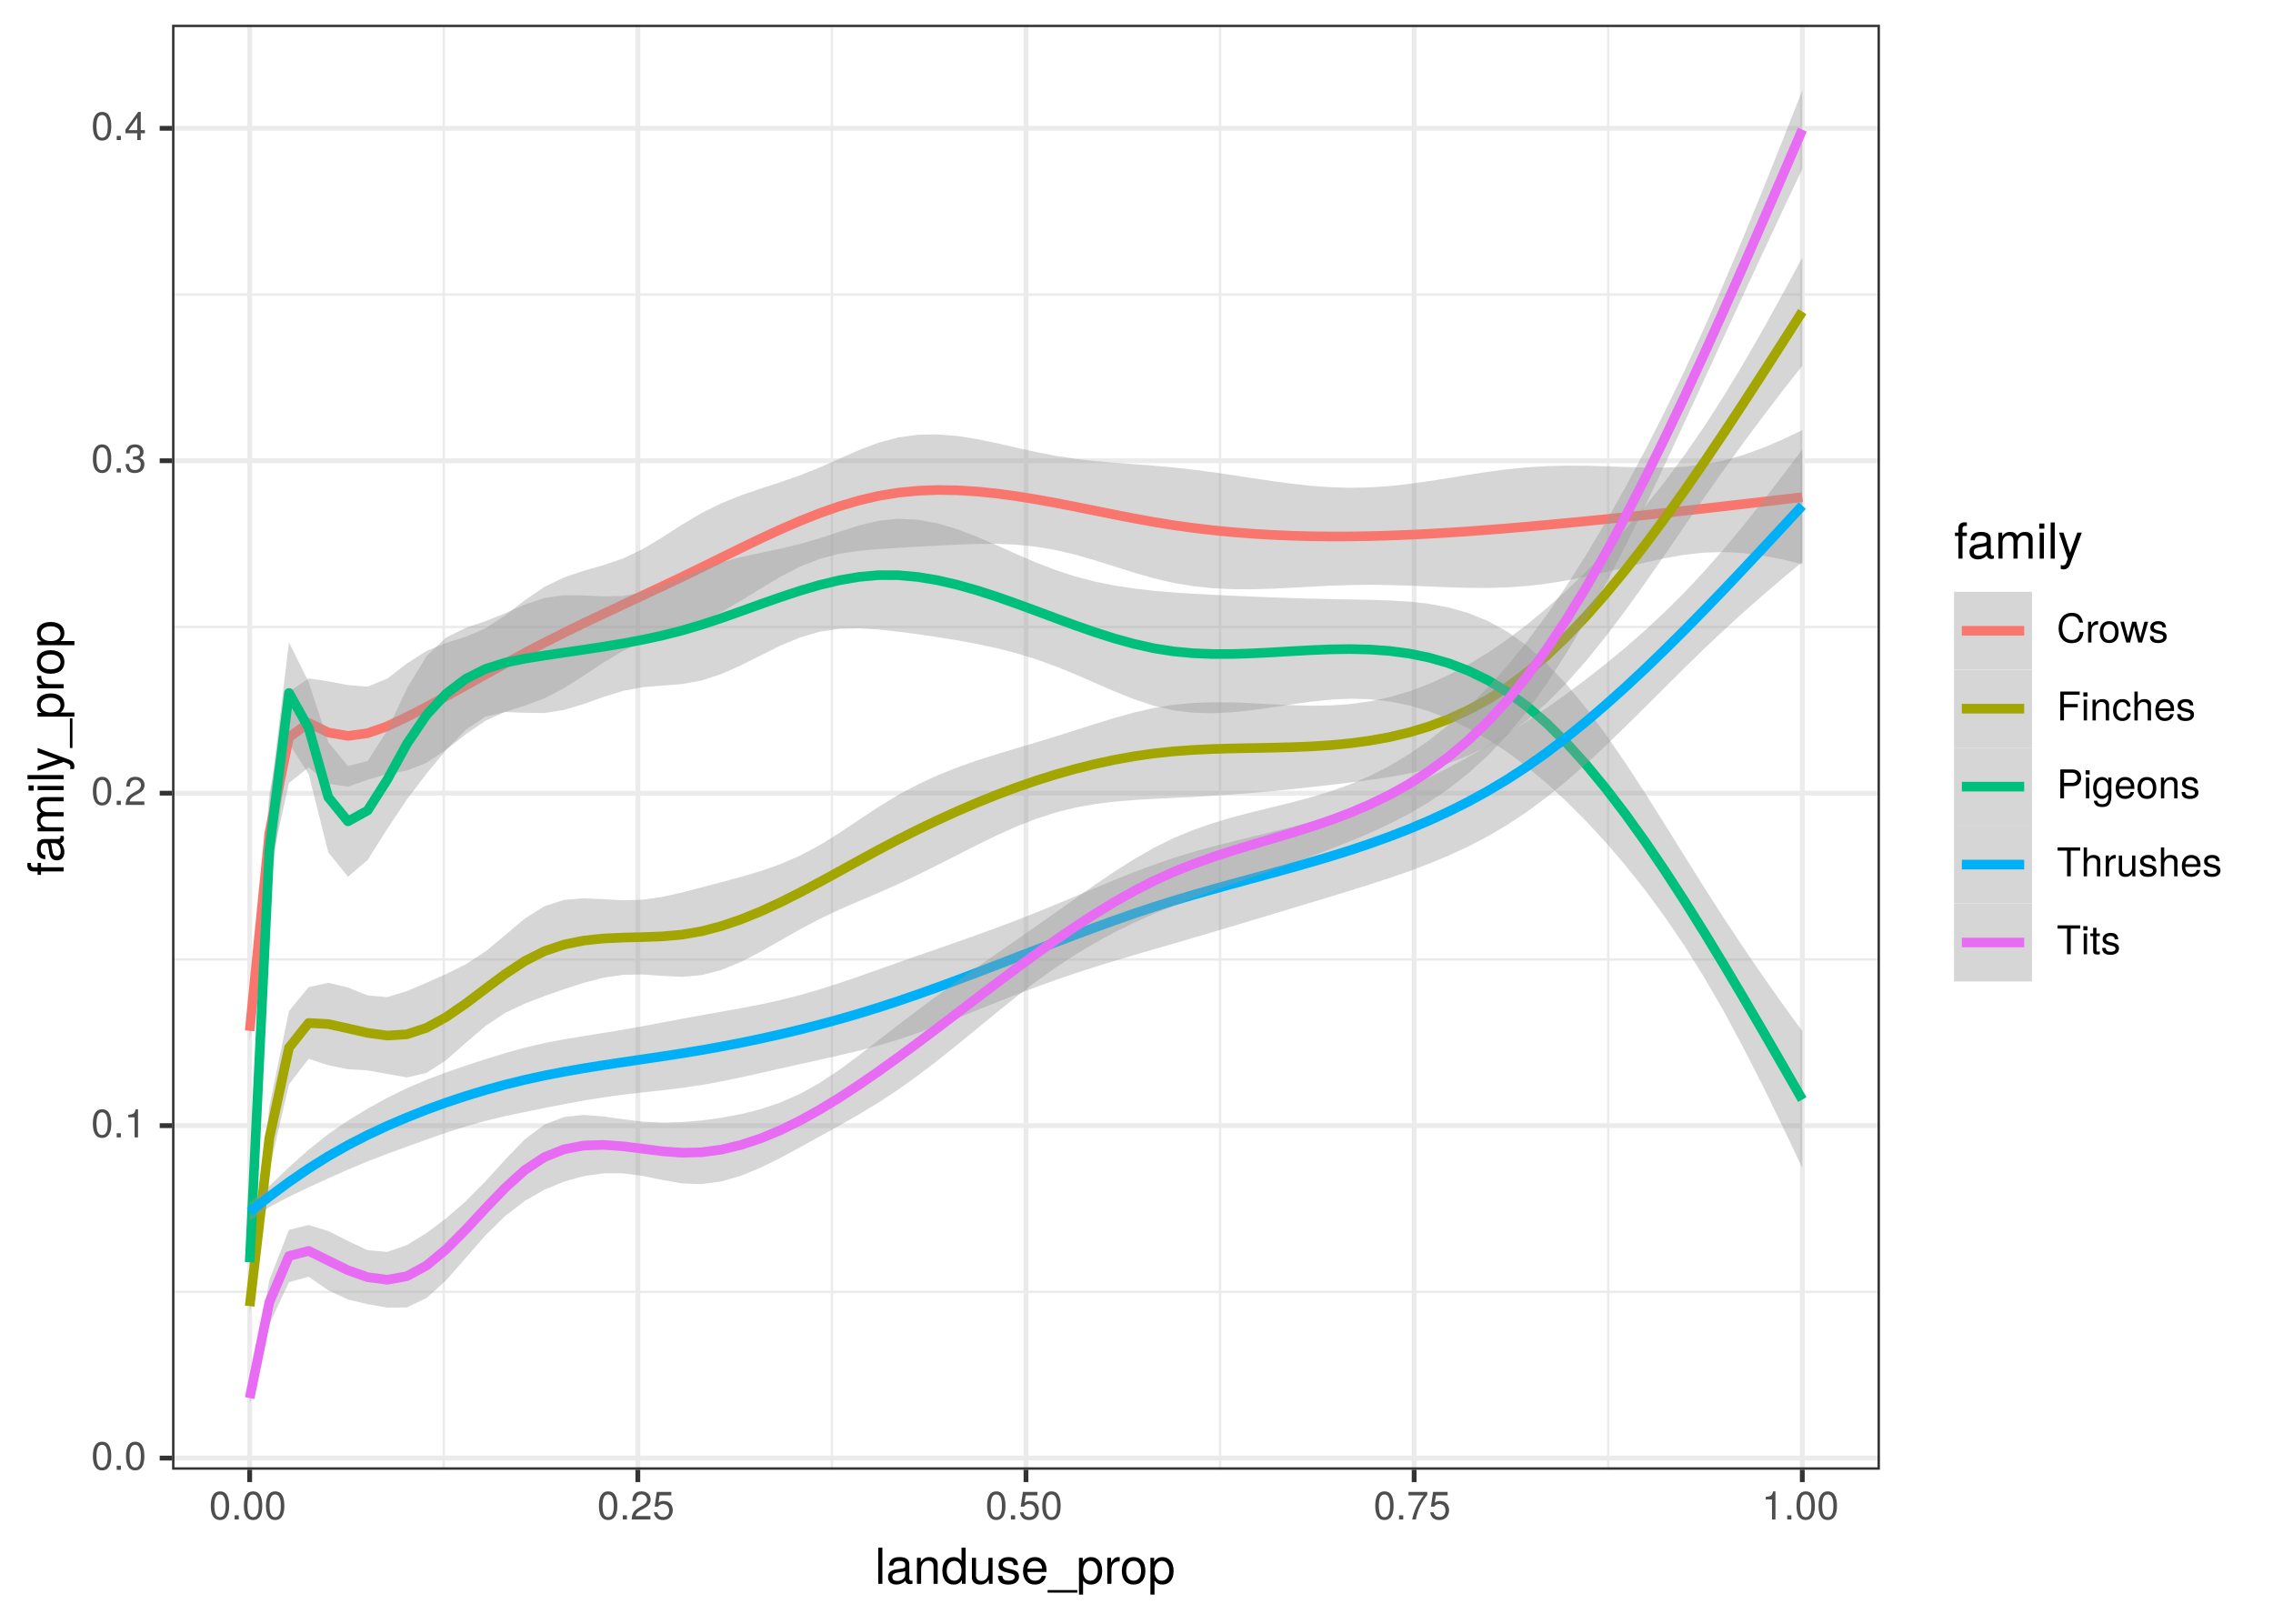 <?xml version="1.0" encoding="UTF-8"?>
<svg xmlns="http://www.w3.org/2000/svg" xmlns:xlink="http://www.w3.org/1999/xlink" width="504pt" height="360pt" viewBox="0 0 504 360" version="1.1">
<defs>
<g>
<symbol overflow="visible" id="glyph0-0">
<path style="stroke:none;" d=""/>
</symbol>
<symbol overflow="visible" id="glyph0-1">
<path style="stroke:none;" d="M 4.453 -3 C 4.453 -5.156 3.781 -6.234 2.422 -6.234 C 1.078 -6.234 0.375 -5.141 0.375 -3.047 C 0.375 -0.953 1.078 0.125 2.422 0.125 C 3.734 0.125 4.453 -0.953 4.453 -3 Z M 3.672 -3.062 C 3.672 -1.297 3.266 -0.516 2.406 -0.516 C 1.578 -0.516 1.172 -1.344 1.172 -3.047 C 1.172 -4.75 1.578 -5.547 2.422 -5.547 C 3.25 -5.547 3.672 -4.734 3.672 -3.062 Z M 3.672 -3.062 "/>
</symbol>
<symbol overflow="visible" id="glyph0-2">
<path style="stroke:none;" d="M 1.688 0 L 1.688 -0.922 L 0.766 -0.922 L 0.766 0 Z M 1.688 0 "/>
</symbol>
<symbol overflow="visible" id="glyph0-3">
<path style="stroke:none;" d="M 3.047 0 L 3.047 -6.234 L 2.547 -6.234 C 2.266 -5.281 2.094 -5.141 0.891 -5 L 0.891 -4.438 L 2.281 -4.438 L 2.281 0 Z M 3.047 0 "/>
</symbol>
<symbol overflow="visible" id="glyph0-4">
<path style="stroke:none;" d="M 4.5 -4.406 C 4.5 -5.469 3.672 -6.234 2.5 -6.234 C 1.219 -6.234 0.484 -5.594 0.438 -4.078 L 1.219 -4.078 C 1.281 -5.125 1.703 -5.562 2.469 -5.562 C 3.172 -5.562 3.703 -5.062 3.703 -4.391 C 3.703 -3.891 3.406 -3.469 2.859 -3.156 L 2.047 -2.703 C 0.75 -1.969 0.375 -1.375 0.297 0 L 4.453 0 L 4.453 -0.766 L 1.172 -0.766 C 1.25 -1.281 1.531 -1.594 2.297 -2.047 L 3.172 -2.531 C 4.047 -2.984 4.5 -3.641 4.5 -4.406 Z M 4.5 -4.406 "/>
</symbol>
<symbol overflow="visible" id="glyph0-5">
<path style="stroke:none;" d="M 4.453 -1.812 C 4.453 -2.562 4.141 -3.016 3.391 -3.266 C 3.969 -3.5 4.266 -3.891 4.266 -4.516 C 4.266 -5.594 3.547 -6.234 2.359 -6.234 C 1.109 -6.234 0.438 -5.547 0.406 -4.219 L 1.188 -4.219 C 1.203 -5.141 1.578 -5.562 2.375 -5.562 C 3.062 -5.562 3.469 -5.156 3.469 -4.5 C 3.469 -3.828 3.188 -3.547 1.938 -3.547 L 1.938 -2.906 L 2.359 -2.906 C 3.219 -2.906 3.656 -2.5 3.656 -1.797 C 3.656 -1.016 3.172 -0.547 2.359 -0.547 C 1.516 -0.547 1.109 -0.969 1.062 -1.875 L 0.281 -1.875 C 0.375 -0.5 1.062 0.125 2.344 0.125 C 3.625 0.125 4.453 -0.641 4.453 -1.812 Z M 4.453 -1.812 "/>
</symbol>
<symbol overflow="visible" id="glyph0-6">
<path style="stroke:none;" d="M 4.578 -1.5 L 4.578 -2.188 L 3.656 -2.188 L 3.656 -6.234 L 3.078 -6.234 L 0.25 -2.312 L 0.25 -1.5 L 2.875 -1.5 L 2.875 0 L 3.656 0 L 3.656 -1.5 Z M 2.875 -2.188 L 0.922 -2.188 L 2.875 -4.922 Z M 2.875 -2.188 "/>
</symbol>
<symbol overflow="visible" id="glyph0-7">
<path style="stroke:none;" d="M 4.516 -2.062 C 4.516 -3.297 3.688 -4.109 2.5 -4.109 C 2.062 -4.109 1.703 -4 1.344 -3.734 L 1.594 -5.344 L 4.188 -5.344 L 4.188 -6.109 L 0.969 -6.109 L 0.5 -2.844 L 1.219 -2.844 C 1.578 -3.266 1.875 -3.422 2.359 -3.422 C 3.188 -3.422 3.719 -2.891 3.719 -1.969 C 3.719 -1.062 3.203 -0.547 2.359 -0.547 C 1.688 -0.547 1.266 -0.891 1.078 -1.594 L 0.312 -1.594 C 0.562 -0.359 1.266 0.125 2.375 0.125 C 3.641 0.125 4.516 -0.75 4.516 -2.062 Z M 4.516 -2.062 "/>
</symbol>
<symbol overflow="visible" id="glyph0-8">
<path style="stroke:none;" d="M 4.578 -5.453 L 4.578 -6.109 L 0.406 -6.109 L 0.406 -5.344 L 3.781 -5.344 C 2.531 -3.781 1.656 -1.953 1.219 0 L 2.047 0 C 2.391 -2.016 3.266 -3.891 4.578 -5.453 Z M 4.578 -5.453 "/>
</symbol>
<symbol overflow="visible" id="glyph0-9">
<path style="stroke:none;" d="M 5.953 -2.344 L 5.109 -2.344 C 4.922 -1.125 4.406 -0.562 3.328 -0.562 C 2.047 -0.562 1.234 -1.547 1.234 -3.141 C 1.234 -4.781 2.016 -5.844 3.25 -5.844 C 4.25 -5.844 4.781 -5.406 4.984 -4.422 L 5.828 -4.422 C 5.562 -5.828 4.766 -6.578 3.359 -6.578 C 1.406 -6.578 0.422 -5 0.422 -3.125 C 0.422 -1.266 1.438 0.156 3.312 0.156 C 4.875 0.156 5.766 -0.672 5.953 -2.344 Z M 5.953 -2.344 "/>
</symbol>
<symbol overflow="visible" id="glyph0-10">
<path style="stroke:none;" d="M 2.828 -3.969 L 2.828 -4.719 C 2.703 -4.734 2.641 -4.734 2.547 -4.734 C 2.062 -4.734 1.703 -4.453 1.281 -3.781 L 1.281 -4.609 L 0.609 -4.609 L 0.609 0 L 1.344 0 L 1.344 -2.391 C 1.344 -3.438 1.688 -3.953 2.828 -3.969 Z M 2.828 -3.969 "/>
</symbol>
<symbol overflow="visible" id="glyph0-11">
<path style="stroke:none;" d="M 4.484 -2.266 C 4.484 -3.859 3.719 -4.734 2.391 -4.734 C 1.094 -4.734 0.312 -3.859 0.312 -2.312 C 0.312 -0.75 1.094 0.125 2.406 0.125 C 3.688 0.125 4.484 -0.75 4.484 -2.266 Z M 3.719 -2.281 C 3.719 -1.203 3.203 -0.547 2.406 -0.547 C 1.578 -0.547 1.078 -1.188 1.078 -2.312 C 1.078 -3.406 1.578 -4.062 2.406 -4.062 C 3.234 -4.062 3.719 -3.422 3.719 -2.281 Z M 3.719 -2.281 "/>
</symbol>
<symbol overflow="visible" id="glyph0-12">
<path style="stroke:none;" d="M 6.234 -4.609 L 5.406 -4.609 L 4.484 -1.016 L 3.578 -4.609 L 2.688 -4.609 L 1.797 -1.016 L 0.859 -4.609 L 0.047 -4.609 L 1.391 0 L 2.219 0 L 3.109 -3.609 L 4.031 0 L 4.875 0 Z M 6.234 -4.609 "/>
</symbol>
<symbol overflow="visible" id="glyph0-13">
<path style="stroke:none;" d="M 4.031 -1.297 C 4.031 -1.984 3.656 -2.328 2.734 -2.547 L 2.031 -2.703 C 1.438 -2.844 1.172 -3.047 1.172 -3.375 C 1.172 -3.797 1.562 -4.062 2.156 -4.062 C 2.75 -4.062 3.062 -3.812 3.078 -3.328 L 3.859 -3.328 C 3.844 -4.234 3.25 -4.734 2.188 -4.734 C 1.109 -4.734 0.406 -4.188 0.406 -3.328 C 0.406 -2.609 0.781 -2.266 1.875 -2 L 2.562 -1.844 C 3.062 -1.719 3.266 -1.562 3.266 -1.234 C 3.266 -0.797 2.844 -0.547 2.203 -0.547 C 1.547 -0.547 1.172 -0.703 1.078 -1.406 L 0.297 -1.406 C 0.328 -0.344 0.938 0.125 2.141 0.125 C 3.297 0.125 4.031 -0.406 4.031 -1.297 Z M 4.031 -1.297 "/>
</symbol>
<symbol overflow="visible" id="glyph0-14">
<path style="stroke:none;" d="M 5.094 -5.688 L 5.094 -6.406 L 0.797 -6.406 L 0.797 0 L 1.609 0 L 1.609 -2.922 L 4.672 -2.922 L 4.672 -3.641 L 1.609 -3.641 L 1.609 -5.688 Z M 5.094 -5.688 "/>
</symbol>
<symbol overflow="visible" id="glyph0-15">
<path style="stroke:none;" d="M 1.344 0 L 1.344 -4.609 L 0.609 -4.609 L 0.609 0 Z M 1.438 -5.297 L 1.438 -6.219 L 0.531 -6.219 L 0.531 -5.297 Z M 1.438 -5.297 "/>
</symbol>
<symbol overflow="visible" id="glyph0-16">
<path style="stroke:none;" d="M 4.281 0 L 4.281 -3.484 C 4.281 -4.25 3.719 -4.734 2.828 -4.734 C 2.141 -4.734 1.703 -4.484 1.297 -3.828 L 1.297 -4.609 L 0.609 -4.609 L 0.609 0 L 1.344 0 L 1.344 -2.547 C 1.344 -3.484 1.859 -4.094 2.609 -4.094 C 3.188 -4.094 3.547 -3.75 3.547 -3.188 L 3.547 0 Z M 4.281 0 "/>
</symbol>
<symbol overflow="visible" id="glyph0-17">
<path style="stroke:none;" d="M 4.203 -1.578 L 3.453 -1.578 C 3.328 -0.844 2.953 -0.547 2.328 -0.547 C 1.516 -0.547 1.031 -1.172 1.031 -2.266 C 1.031 -3.406 1.516 -4.062 2.312 -4.062 C 2.922 -4.062 3.312 -3.703 3.406 -3.062 L 4.141 -3.062 C 4.062 -4.188 3.359 -4.734 2.328 -4.734 C 1.078 -4.734 0.266 -3.797 0.266 -2.266 C 0.266 -0.781 1.062 0.125 2.312 0.125 C 3.406 0.125 4.109 -0.531 4.203 -1.578 Z M 4.203 -1.578 "/>
</symbol>
<symbol overflow="visible" id="glyph0-18">
<path style="stroke:none;" d="M 4.281 0 L 4.281 -3.484 C 4.281 -4.25 3.719 -4.734 2.828 -4.734 C 2.172 -4.734 1.781 -4.547 1.344 -3.969 L 1.344 -6.406 L 0.609 -6.406 L 0.609 0 L 1.344 0 L 1.344 -2.547 C 1.344 -3.484 1.844 -4.094 2.594 -4.094 C 3.109 -4.094 3.547 -3.797 3.547 -3.188 L 3.547 0 Z M 4.281 0 "/>
</symbol>
<symbol overflow="visible" id="glyph0-19">
<path style="stroke:none;" d="M 4.516 -2.094 C 4.516 -2.766 4.453 -3.188 4.328 -3.531 C 4.031 -4.281 3.328 -4.734 2.469 -4.734 C 1.172 -4.734 0.359 -3.797 0.359 -2.281 C 0.359 -0.766 1.156 0.125 2.453 0.125 C 3.5 0.125 4.234 -0.469 4.422 -1.406 L 3.672 -1.406 C 3.469 -0.797 3.062 -0.547 2.469 -0.547 C 1.703 -0.547 1.141 -1.031 1.125 -2.094 Z M 3.734 -2.75 C 3.734 -2.75 3.734 -2.703 3.719 -2.688 L 1.141 -2.688 C 1.203 -3.516 1.719 -4.062 2.453 -4.062 C 3.172 -4.062 3.734 -3.469 3.734 -2.75 Z M 3.734 -2.75 "/>
</symbol>
<symbol overflow="visible" id="glyph0-20">
<path style="stroke:none;" d="M 5.422 -4.531 C 5.422 -5.734 4.719 -6.406 3.453 -6.406 L 0.797 -6.406 L 0.797 0 L 1.625 0 L 1.625 -2.719 L 3.641 -2.719 C 4.688 -2.719 5.422 -3.469 5.422 -4.531 Z M 4.578 -4.562 C 4.578 -3.859 4.109 -3.438 3.328 -3.438 L 1.625 -3.438 L 1.625 -5.688 L 3.328 -5.688 C 4.109 -5.688 4.578 -5.266 4.578 -4.562 Z M 4.578 -4.562 "/>
</symbol>
<symbol overflow="visible" id="glyph0-21">
<path style="stroke:none;" d="M 4.297 -0.75 L 4.297 -4.609 L 3.625 -4.609 L 3.625 -3.938 C 3.25 -4.484 2.812 -4.734 2.219 -4.734 C 1.047 -4.734 0.25 -3.75 0.25 -2.266 C 0.25 -0.812 1.078 0.125 2.156 0.125 C 2.734 0.125 3.141 -0.109 3.625 -0.688 L 3.625 -0.391 C 3.625 0.828 3.125 1.297 2.266 1.297 C 1.688 1.297 1.234 1.094 1.156 0.531 L 0.406 0.531 C 0.484 1.406 1.156 1.922 2.25 1.922 C 3.688 1.922 4.297 1.281 4.297 -0.75 Z M 3.547 -2.281 C 3.547 -1.172 3.078 -0.547 2.312 -0.547 C 1.5 -0.547 1.016 -1.188 1.016 -2.312 C 1.016 -3.406 1.516 -4.062 2.297 -4.062 C 3.094 -4.062 3.547 -3.391 3.547 -2.281 Z M 3.547 -2.281 "/>
</symbol>
<symbol overflow="visible" id="glyph0-22">
<path style="stroke:none;" d="M 5.219 -5.688 L 5.219 -6.406 L 0.188 -6.406 L 0.188 -5.688 L 2.297 -5.688 L 2.297 0 L 3.109 0 L 3.109 -5.688 Z M 5.219 -5.688 "/>
</symbol>
<symbol overflow="visible" id="glyph0-23">
<path style="stroke:none;" d="M 4.234 0 L 4.234 -4.609 L 3.516 -4.609 L 3.516 -2.062 C 3.516 -1.125 3.016 -0.516 2.25 -0.516 C 1.672 -0.516 1.297 -0.859 1.297 -1.422 L 1.297 -4.609 L 0.578 -4.609 L 0.578 -1.125 C 0.578 -0.359 1.141 0.125 2.047 0.125 C 2.719 0.125 3.156 -0.109 3.578 -0.719 L 3.578 0 Z M 4.234 0 "/>
</symbol>
<symbol overflow="visible" id="glyph0-24">
<path style="stroke:none;" d="M 2.234 0 L 2.234 -0.609 C 2.141 -0.594 2.016 -0.578 1.875 -0.578 C 1.562 -0.578 1.484 -0.672 1.484 -1 L 1.484 -4.016 L 2.234 -4.016 L 2.234 -4.609 L 1.484 -4.609 L 1.484 -5.875 L 0.75 -5.875 L 0.75 -4.609 L 0.125 -4.609 L 0.125 -4.016 L 0.75 -4.016 L 0.75 -0.672 C 0.75 -0.203 1.062 0.062 1.641 0.062 C 1.812 0.062 1.984 0.047 2.234 0 Z M 2.234 0 "/>
</symbol>
<symbol overflow="visible" id="glyph1-0">
<path style="stroke:none;" d=""/>
</symbol>
<symbol overflow="visible" id="glyph1-1">
<path style="stroke:none;" d="M 1.656 0 L 1.656 -8.016 L 0.75 -8.016 L 0.75 0 Z M 1.656 0 "/>
</symbol>
<symbol overflow="visible" id="glyph1-2">
<path style="stroke:none;" d="M 5.891 -0.016 L 5.891 -0.719 C 5.781 -0.688 5.734 -0.688 5.688 -0.688 C 5.375 -0.688 5.188 -0.859 5.188 -1.141 L 5.188 -4.359 C 5.188 -5.375 4.438 -5.922 3.031 -5.922 C 1.625 -5.922 0.766 -5.391 0.719 -4.062 L 1.641 -4.062 C 1.719 -4.766 2.141 -5.078 2.984 -5.078 C 3.812 -5.078 4.281 -4.781 4.281 -4.219 L 4.281 -3.984 C 4.281 -3.594 4.047 -3.438 3.328 -3.344 C 2.031 -3.172 1.828 -3.141 1.469 -2.984 C 0.797 -2.719 0.469 -2.203 0.469 -1.5 C 0.469 -0.453 1.188 0.172 2.359 0.172 C 3.094 0.172 3.812 -0.141 4.312 -0.688 C 4.406 -0.234 4.812 0.078 5.266 0.078 C 5.438 0.078 5.594 0.062 5.891 -0.016 Z M 4.281 -1.984 C 4.281 -1.172 3.438 -0.641 2.547 -0.641 C 1.844 -0.641 1.422 -0.891 1.422 -1.516 C 1.422 -2.125 1.828 -2.391 2.812 -2.531 C 3.766 -2.656 3.969 -2.703 4.281 -2.844 Z M 4.281 -1.984 "/>
</symbol>
<symbol overflow="visible" id="glyph1-3">
<path style="stroke:none;" d="M 5.359 0 L 5.359 -4.359 C 5.359 -5.312 4.641 -5.922 3.531 -5.922 C 2.672 -5.922 2.125 -5.594 1.609 -4.797 L 1.609 -5.766 L 0.766 -5.766 L 0.766 0 L 1.688 0 L 1.688 -3.172 C 1.688 -4.359 2.328 -5.125 3.25 -5.125 C 3.984 -5.125 4.438 -4.688 4.438 -4 L 4.438 0 Z M 5.359 0 "/>
</symbol>
<symbol overflow="visible" id="glyph1-4">
<path style="stroke:none;" d="M 5.438 0 L 5.438 -8.016 L 4.531 -8.016 L 4.531 -5.031 C 4.141 -5.625 3.531 -5.922 2.766 -5.922 C 1.266 -5.922 0.281 -4.781 0.281 -2.938 C 0.281 -0.984 1.25 0.172 2.797 0.172 C 3.594 0.172 4.141 -0.125 4.625 -0.844 L 4.625 0 Z M 4.531 -2.859 C 4.531 -1.531 3.891 -0.688 2.922 -0.688 C 1.906 -0.688 1.25 -1.547 1.25 -2.875 C 1.25 -4.219 1.906 -5.078 2.922 -5.078 C 3.906 -5.078 4.531 -4.188 4.531 -2.859 Z M 4.531 -2.859 "/>
</symbol>
<symbol overflow="visible" id="glyph1-5">
<path style="stroke:none;" d="M 5.297 0 L 5.297 -5.766 L 4.391 -5.766 L 4.391 -2.578 C 4.391 -1.406 3.766 -0.641 2.812 -0.641 C 2.094 -0.641 1.625 -1.078 1.625 -1.766 L 1.625 -5.766 L 0.719 -5.766 L 0.719 -1.406 C 0.719 -0.453 1.438 0.172 2.547 0.172 C 3.406 0.172 3.938 -0.125 4.484 -0.891 L 4.484 0 Z M 5.297 0 "/>
</symbol>
<symbol overflow="visible" id="glyph1-6">
<path style="stroke:none;" d="M 5.047 -1.609 C 5.047 -2.469 4.562 -2.906 3.422 -3.172 L 2.547 -3.391 C 1.797 -3.562 1.469 -3.812 1.469 -4.219 C 1.469 -4.734 1.953 -5.078 2.688 -5.078 C 3.438 -5.078 3.828 -4.766 3.844 -4.156 L 4.812 -4.156 C 4.812 -5.297 4.062 -5.922 2.734 -5.922 C 1.391 -5.922 0.516 -5.234 0.516 -4.172 C 0.516 -3.266 0.984 -2.844 2.344 -2.516 L 3.203 -2.297 C 3.844 -2.141 4.094 -1.953 4.094 -1.547 C 4.094 -1 3.547 -0.688 2.75 -0.688 C 1.922 -0.688 1.469 -0.875 1.344 -1.766 L 0.375 -1.766 C 0.422 -0.422 1.172 0.172 2.672 0.172 C 4.125 0.172 5.047 -0.5 5.047 -1.609 Z M 5.047 -1.609 "/>
</symbol>
<symbol overflow="visible" id="glyph1-7">
<path style="stroke:none;" d="M 5.641 -2.625 C 5.641 -3.453 5.578 -3.984 5.406 -4.406 C 5.031 -5.359 4.156 -5.922 3.078 -5.922 C 1.469 -5.922 0.438 -4.734 0.438 -2.844 C 0.438 -0.953 1.438 0.172 3.062 0.172 C 4.375 0.172 5.297 -0.578 5.516 -1.75 L 4.594 -1.75 C 4.344 -0.984 3.828 -0.688 3.094 -0.688 C 2.141 -0.688 1.422 -1.297 1.391 -2.625 Z M 4.656 -3.438 C 4.656 -3.438 4.656 -3.391 4.656 -3.359 L 1.422 -3.359 C 1.5 -4.391 2.141 -5.078 3.062 -5.078 C 3.969 -5.078 4.656 -4.328 4.656 -3.438 Z M 4.656 -3.438 "/>
</symbol>
<symbol overflow="visible" id="glyph1-8">
<path style="stroke:none;" d="M 6.359 1.953 L 6.359 1.391 L -0.234 1.391 L -0.234 1.953 Z M 6.359 1.953 "/>
</symbol>
<symbol overflow="visible" id="glyph1-9">
<path style="stroke:none;" d="M 5.75 -2.828 C 5.75 -4.766 4.812 -5.922 3.281 -5.922 C 2.5 -5.922 1.875 -5.578 1.438 -4.891 L 1.438 -5.766 L 0.609 -5.766 L 0.609 2.391 L 1.516 2.391 L 1.516 -0.688 C 2 -0.094 2.547 0.172 3.281 0.172 C 4.781 0.172 5.75 -0.984 5.75 -2.828 Z M 4.797 -2.844 C 4.797 -1.547 4.125 -0.688 3.125 -0.688 C 2.156 -0.688 1.516 -1.484 1.516 -2.844 C 1.516 -4.188 2.156 -5.078 3.125 -5.078 C 4.141 -5.078 4.797 -4.219 4.797 -2.844 Z M 4.797 -2.844 "/>
</symbol>
<symbol overflow="visible" id="glyph1-10">
<path style="stroke:none;" d="M 3.531 -4.969 L 3.531 -5.891 C 3.375 -5.922 3.297 -5.922 3.172 -5.922 C 2.578 -5.922 2.141 -5.578 1.609 -4.719 L 1.609 -5.766 L 0.766 -5.766 L 0.766 0 L 1.688 0 L 1.688 -2.984 C 1.688 -4.297 2.109 -4.938 3.531 -4.969 Z M 3.531 -4.969 "/>
</symbol>
<symbol overflow="visible" id="glyph1-11">
<path style="stroke:none;" d="M 5.609 -2.844 C 5.609 -4.828 4.656 -5.922 2.984 -5.922 C 1.375 -5.922 0.391 -4.812 0.391 -2.875 C 0.391 -0.953 1.359 0.172 3 0.172 C 4.625 0.172 5.609 -0.953 5.609 -2.844 Z M 4.656 -2.844 C 4.656 -1.5 4.016 -0.688 3 -0.688 C 1.984 -0.688 1.359 -1.484 1.359 -2.875 C 1.359 -4.266 1.984 -5.078 3 -5.078 C 4.031 -5.078 4.656 -4.281 4.656 -2.844 Z M 4.656 -2.844 "/>
</symbol>
<symbol overflow="visible" id="glyph1-12">
<path style="stroke:none;" d="M 2.844 -5.016 L 2.844 -5.766 L 1.875 -5.766 L 1.875 -6.672 C 1.875 -7.047 2.094 -7.25 2.516 -7.25 C 2.594 -7.25 2.625 -7.25 2.844 -7.234 L 2.844 -8 C 2.625 -8.047 2.516 -8.047 2.328 -8.047 C 1.469 -8.047 0.969 -7.562 0.969 -6.75 L 0.969 -5.766 L 0.203 -5.766 L 0.203 -5.016 L 0.969 -5.016 L 0.969 0 L 1.875 0 L 1.875 -5.016 Z M 2.844 -5.016 "/>
</symbol>
<symbol overflow="visible" id="glyph1-13">
<path style="stroke:none;" d="M 8.359 0 L 8.359 -4.328 C 8.359 -5.359 7.781 -5.922 6.703 -5.922 C 5.938 -5.922 5.484 -5.703 4.938 -5.047 C 4.594 -5.672 4.141 -5.922 3.391 -5.922 C 2.625 -5.922 2.109 -5.641 1.609 -4.953 L 1.609 -5.766 L 0.781 -5.766 L 0.781 0 L 1.688 0 L 1.688 -3.625 C 1.688 -4.453 2.297 -5.125 3.047 -5.125 C 3.734 -5.125 4.109 -4.703 4.109 -3.969 L 4.109 0 L 5.031 0 L 5.031 -3.625 C 5.031 -4.453 5.641 -5.125 6.391 -5.125 C 7.062 -5.125 7.453 -4.703 7.453 -3.969 L 7.453 0 Z M 8.359 0 "/>
</symbol>
<symbol overflow="visible" id="glyph1-14">
<path style="stroke:none;" d="M 1.688 0 L 1.688 -5.766 L 0.766 -5.766 L 0.766 0 Z M 1.797 -6.641 L 1.797 -7.781 L 0.656 -7.781 L 0.656 -6.641 Z M 1.797 -6.641 "/>
</symbol>
<symbol overflow="visible" id="glyph1-15">
<path style="stroke:none;" d="M 5.266 -5.766 L 4.266 -5.766 L 2.672 -1.281 L 1.203 -5.766 L 0.219 -5.766 L 2.172 0.016 L 1.812 0.938 C 1.656 1.344 1.469 1.5 1.078 1.5 C 0.953 1.5 0.797 1.469 0.594 1.438 L 0.594 2.25 C 0.781 2.359 0.969 2.391 1.203 2.391 C 1.859 2.391 2.391 2.031 2.688 1.203 Z M 5.266 -5.766 "/>
</symbol>
<symbol overflow="visible" id="glyph2-0">
<path style="stroke:none;" d=""/>
</symbol>
<symbol overflow="visible" id="glyph2-1">
<path style="stroke:none;" d="M -5.016 -2.844 L -5.766 -2.844 L -5.766 -1.875 L -6.672 -1.875 C -7.047 -1.875 -7.25 -2.094 -7.25 -2.516 C -7.25 -2.594 -7.25 -2.625 -7.234 -2.844 L -8 -2.844 C -8.047 -2.625 -8.047 -2.516 -8.047 -2.328 C -8.047 -1.469 -7.562 -0.969 -6.75 -0.969 L -5.766 -0.969 L -5.766 -0.203 L -5.016 -0.203 L -5.016 -0.969 L 0 -0.969 L 0 -1.875 L -5.016 -1.875 Z M -5.016 -2.844 "/>
</symbol>
<symbol overflow="visible" id="glyph2-2">
<path style="stroke:none;" d="M -0.016 -5.891 L -0.719 -5.891 C -0.688 -5.781 -0.688 -5.734 -0.688 -5.688 C -0.688 -5.375 -0.859 -5.188 -1.141 -5.188 L -4.359 -5.188 C -5.375 -5.188 -5.922 -4.438 -5.922 -3.031 C -5.922 -1.625 -5.391 -0.766 -4.062 -0.719 L -4.062 -1.641 C -4.766 -1.719 -5.078 -2.141 -5.078 -2.984 C -5.078 -3.812 -4.781 -4.281 -4.219 -4.281 L -3.984 -4.281 C -3.594 -4.281 -3.438 -4.047 -3.344 -3.328 C -3.172 -2.031 -3.141 -1.828 -2.984 -1.469 C -2.719 -0.797 -2.203 -0.469 -1.5 -0.469 C -0.453 -0.469 0.172 -1.188 0.172 -2.359 C 0.172 -3.094 -0.141 -3.812 -0.688 -4.312 C -0.234 -4.406 0.078 -4.812 0.078 -5.266 C 0.078 -5.438 0.062 -5.594 -0.016 -5.891 Z M -1.984 -4.281 C -1.172 -4.281 -0.641 -3.438 -0.641 -2.547 C -0.641 -1.844 -0.891 -1.422 -1.516 -1.422 C -2.125 -1.422 -2.391 -1.828 -2.531 -2.812 C -2.656 -3.766 -2.703 -3.969 -2.844 -4.281 Z M -1.984 -4.281 "/>
</symbol>
<symbol overflow="visible" id="glyph2-3">
<path style="stroke:none;" d="M 0 -8.359 L -4.328 -8.359 C -5.359 -8.359 -5.922 -7.781 -5.922 -6.703 C -5.922 -5.938 -5.703 -5.484 -5.047 -4.938 C -5.672 -4.594 -5.922 -4.141 -5.922 -3.391 C -5.922 -2.625 -5.641 -2.109 -4.953 -1.609 L -5.766 -1.609 L -5.766 -0.781 L 0 -0.781 L 0 -1.688 L -3.625 -1.688 C -4.453 -1.688 -5.125 -2.297 -5.125 -3.047 C -5.125 -3.734 -4.703 -4.109 -3.969 -4.109 L 0 -4.109 L 0 -5.031 L -3.625 -5.031 C -4.453 -5.031 -5.125 -5.641 -5.125 -6.391 C -5.125 -7.062 -4.703 -7.453 -3.969 -7.453 L 0 -7.453 Z M 0 -8.359 "/>
</symbol>
<symbol overflow="visible" id="glyph2-4">
<path style="stroke:none;" d="M 0 -1.688 L -5.766 -1.688 L -5.766 -0.766 L 0 -0.766 Z M -6.641 -1.797 L -7.781 -1.797 L -7.781 -0.656 L -6.641 -0.656 Z M -6.641 -1.797 "/>
</symbol>
<symbol overflow="visible" id="glyph2-5">
<path style="stroke:none;" d="M 0 -1.656 L -8.016 -1.656 L -8.016 -0.75 L 0 -0.75 Z M 0 -1.656 "/>
</symbol>
<symbol overflow="visible" id="glyph2-6">
<path style="stroke:none;" d="M -5.766 -5.266 L -5.766 -4.266 L -1.281 -2.672 L -5.766 -1.203 L -5.766 -0.219 L 0.016 -2.172 L 0.938 -1.812 C 1.344 -1.656 1.5 -1.469 1.5 -1.078 C 1.5 -0.953 1.469 -0.797 1.438 -0.594 L 2.25 -0.594 C 2.359 -0.781 2.391 -0.969 2.391 -1.203 C 2.391 -1.859 2.031 -2.391 1.203 -2.688 Z M -5.766 -5.266 "/>
</symbol>
<symbol overflow="visible" id="glyph2-7">
<path style="stroke:none;" d="M 1.953 -6.359 L 1.391 -6.359 L 1.391 0.234 L 1.953 0.234 Z M 1.953 -6.359 "/>
</symbol>
<symbol overflow="visible" id="glyph2-8">
<path style="stroke:none;" d="M -2.828 -5.75 C -4.766 -5.75 -5.922 -4.812 -5.922 -3.281 C -5.922 -2.5 -5.578 -1.875 -4.891 -1.438 L -5.766 -1.438 L -5.766 -0.609 L 2.391 -0.609 L 2.391 -1.516 L -0.688 -1.516 C -0.094 -2 0.172 -2.547 0.172 -3.281 C 0.172 -4.781 -0.984 -5.75 -2.828 -5.75 Z M -2.844 -4.797 C -1.547 -4.797 -0.688 -4.125 -0.688 -3.125 C -0.688 -2.156 -1.484 -1.516 -2.844 -1.516 C -4.188 -1.516 -5.078 -2.156 -5.078 -3.125 C -5.078 -4.141 -4.219 -4.797 -2.844 -4.797 Z M -2.844 -4.797 "/>
</symbol>
<symbol overflow="visible" id="glyph2-9">
<path style="stroke:none;" d="M -4.969 -3.531 L -5.891 -3.531 C -5.922 -3.375 -5.922 -3.297 -5.922 -3.172 C -5.922 -2.578 -5.578 -2.141 -4.719 -1.609 L -5.766 -1.609 L -5.766 -0.766 L 0 -0.766 L 0 -1.688 L -2.984 -1.688 C -4.297 -1.688 -4.938 -2.109 -4.969 -3.531 Z M -4.969 -3.531 "/>
</symbol>
<symbol overflow="visible" id="glyph2-10">
<path style="stroke:none;" d="M -2.844 -5.609 C -4.828 -5.609 -5.922 -4.656 -5.922 -2.984 C -5.922 -1.375 -4.812 -0.391 -2.875 -0.391 C -0.953 -0.391 0.172 -1.359 0.172 -3 C 0.172 -4.625 -0.953 -5.609 -2.844 -5.609 Z M -2.844 -4.656 C -1.5 -4.656 -0.688 -4.016 -0.688 -3 C -0.688 -1.984 -1.484 -1.359 -2.875 -1.359 C -4.266 -1.359 -5.078 -1.984 -5.078 -3 C -5.078 -4.031 -4.281 -4.656 -2.844 -4.656 Z M -2.844 -4.656 "/>
</symbol>
</g>
<clipPath id="clip1">
  <path d="M 38.152 5.48 L 416.844 5.48 L 416.844 325.852 L 38.152 325.852 Z M 38.152 5.48 "/>
</clipPath>
<clipPath id="clip2">
  <path d="M 38.152 286 L 416.844 286 L 416.844 287 L 38.152 287 Z M 38.152 286 "/>
</clipPath>
<clipPath id="clip3">
  <path d="M 38.152 212 L 416.844 212 L 416.844 213 L 38.152 213 Z M 38.152 212 "/>
</clipPath>
<clipPath id="clip4">
  <path d="M 38.152 138 L 416.844 138 L 416.844 140 L 38.152 140 Z M 38.152 138 "/>
</clipPath>
<clipPath id="clip5">
  <path d="M 38.152 65 L 416.844 65 L 416.844 66 L 38.152 66 Z M 38.152 65 "/>
</clipPath>
<clipPath id="clip6">
  <path d="M 98 5.48 L 99 5.48 L 99 325.852 L 98 325.852 Z M 98 5.48 "/>
</clipPath>
<clipPath id="clip7">
  <path d="M 184 5.48 L 185 5.48 L 185 325.852 L 184 325.852 Z M 184 5.48 "/>
</clipPath>
<clipPath id="clip8">
  <path d="M 270 5.48 L 271 5.48 L 271 325.852 L 270 325.852 Z M 270 5.48 "/>
</clipPath>
<clipPath id="clip9">
  <path d="M 356 5.48 L 357 5.48 L 357 325.852 L 356 325.852 Z M 356 5.48 "/>
</clipPath>
<clipPath id="clip10">
  <path d="M 38.152 322 L 416.844 322 L 416.844 324 L 38.152 324 Z M 38.152 322 "/>
</clipPath>
<clipPath id="clip11">
  <path d="M 38.152 249 L 416.844 249 L 416.844 251 L 38.152 251 Z M 38.152 249 "/>
</clipPath>
<clipPath id="clip12">
  <path d="M 38.152 175 L 416.844 175 L 416.844 177 L 38.152 177 Z M 38.152 175 "/>
</clipPath>
<clipPath id="clip13">
  <path d="M 38.152 101 L 416.844 101 L 416.844 103 L 38.152 103 Z M 38.152 101 "/>
</clipPath>
<clipPath id="clip14">
  <path d="M 38.152 27 L 416.844 27 L 416.844 29 L 38.152 29 Z M 38.152 27 "/>
</clipPath>
<clipPath id="clip15">
  <path d="M 54 5.48 L 56 5.48 L 56 325.852 L 54 325.852 Z M 54 5.48 "/>
</clipPath>
<clipPath id="clip16">
  <path d="M 140 5.48 L 142 5.48 L 142 325.852 L 140 325.852 Z M 140 5.48 "/>
</clipPath>
<clipPath id="clip17">
  <path d="M 226 5.48 L 229 5.48 L 229 325.852 L 226 325.852 Z M 226 5.48 "/>
</clipPath>
<clipPath id="clip18">
  <path d="M 313 5.48 L 315 5.48 L 315 325.852 L 313 325.852 Z M 313 5.48 "/>
</clipPath>
<clipPath id="clip19">
  <path d="M 399 5.48 L 401 5.48 L 401 325.852 L 399 325.852 Z M 399 5.48 "/>
</clipPath>
<clipPath id="clip20">
  <path d="M 38.152 5.48 L 416.844 5.48 L 416.844 325.852 L 38.152 325.852 Z M 38.152 5.48 "/>
</clipPath>
</defs>
<g id="surface1575">
<rect x="0" y="0" width="504" height="360" style="fill:rgb(100%,100%,100%);fill-opacity:1;stroke:none;"/>
<rect x="0" y="0" width="504" height="360" style="fill:rgb(100%,100%,100%);fill-opacity:1;stroke:none;"/>
<path style="fill:none;stroke-width:1.067;stroke-linecap:round;stroke-linejoin:round;stroke:rgb(100%,100%,100%);stroke-opacity:1;stroke-miterlimit:10;" d="M 0 360 L 504 360 L 504 0 L 0 0 Z M 0 360 "/>
<g clip-path="url(#clip1)" clip-rule="nonzero">
<path style=" stroke:none;fill-rule:nonzero;fill:rgb(100%,100%,100%);fill-opacity:1;" d="M 38.152 325.848 L 416.844 325.848 L 416.844 5.477 L 38.152 5.477 Z M 38.152 325.848 "/>
</g>
<g clip-path="url(#clip2)" clip-rule="nonzero">
<path style="fill:none;stroke-width:0.533;stroke-linecap:butt;stroke-linejoin:round;stroke:rgb(92.157%,92.157%,92.157%);stroke-opacity:1;stroke-miterlimit:10;" d="M 38.152 286.422 L 416.844 286.422 "/>
</g>
<g clip-path="url(#clip3)" clip-rule="nonzero">
<path style="fill:none;stroke-width:0.533;stroke-linecap:butt;stroke-linejoin:round;stroke:rgb(92.157%,92.157%,92.157%);stroke-opacity:1;stroke-miterlimit:10;" d="M 38.152 212.715 L 416.844 212.715 "/>
</g>
<g clip-path="url(#clip4)" clip-rule="nonzero">
<path style="fill:none;stroke-width:0.533;stroke-linecap:butt;stroke-linejoin:round;stroke:rgb(92.157%,92.157%,92.157%);stroke-opacity:1;stroke-miterlimit:10;" d="M 38.152 139.008 L 416.844 139.008 "/>
</g>
<g clip-path="url(#clip5)" clip-rule="nonzero">
<path style="fill:none;stroke-width:0.533;stroke-linecap:butt;stroke-linejoin:round;stroke:rgb(92.157%,92.157%,92.157%);stroke-opacity:1;stroke-miterlimit:10;" d="M 38.152 65.301 L 416.844 65.301 "/>
</g>
<g clip-path="url(#clip6)" clip-rule="nonzero">
<path style="fill:none;stroke-width:0.533;stroke-linecap:butt;stroke-linejoin:round;stroke:rgb(92.157%,92.157%,92.157%);stroke-opacity:1;stroke-miterlimit:10;" d="M 98.398 325.848 L 98.398 5.48 "/>
</g>
<g clip-path="url(#clip7)" clip-rule="nonzero">
<path style="fill:none;stroke-width:0.533;stroke-linecap:butt;stroke-linejoin:round;stroke:rgb(92.157%,92.157%,92.157%);stroke-opacity:1;stroke-miterlimit:10;" d="M 184.465 325.848 L 184.465 5.48 "/>
</g>
<g clip-path="url(#clip8)" clip-rule="nonzero">
<path style="fill:none;stroke-width:0.533;stroke-linecap:butt;stroke-linejoin:round;stroke:rgb(92.157%,92.157%,92.157%);stroke-opacity:1;stroke-miterlimit:10;" d="M 270.531 325.848 L 270.531 5.48 "/>
</g>
<g clip-path="url(#clip9)" clip-rule="nonzero">
<path style="fill:none;stroke-width:0.533;stroke-linecap:butt;stroke-linejoin:round;stroke:rgb(92.157%,92.157%,92.157%);stroke-opacity:1;stroke-miterlimit:10;" d="M 356.598 325.848 L 356.598 5.48 "/>
</g>
<g clip-path="url(#clip10)" clip-rule="nonzero">
<path style="fill:none;stroke-width:1.067;stroke-linecap:butt;stroke-linejoin:round;stroke:rgb(92.157%,92.157%,92.157%);stroke-opacity:1;stroke-miterlimit:10;" d="M 38.152 323.273 L 416.844 323.273 "/>
</g>
<g clip-path="url(#clip11)" clip-rule="nonzero">
<path style="fill:none;stroke-width:1.067;stroke-linecap:butt;stroke-linejoin:round;stroke:rgb(92.157%,92.157%,92.157%);stroke-opacity:1;stroke-miterlimit:10;" d="M 38.152 249.566 L 416.844 249.566 "/>
</g>
<g clip-path="url(#clip12)" clip-rule="nonzero">
<path style="fill:none;stroke-width:1.067;stroke-linecap:butt;stroke-linejoin:round;stroke:rgb(92.157%,92.157%,92.157%);stroke-opacity:1;stroke-miterlimit:10;" d="M 38.152 175.859 L 416.844 175.859 "/>
</g>
<g clip-path="url(#clip13)" clip-rule="nonzero">
<path style="fill:none;stroke-width:1.067;stroke-linecap:butt;stroke-linejoin:round;stroke:rgb(92.157%,92.157%,92.157%);stroke-opacity:1;stroke-miterlimit:10;" d="M 38.152 102.152 L 416.844 102.152 "/>
</g>
<g clip-path="url(#clip14)" clip-rule="nonzero">
<path style="fill:none;stroke-width:1.067;stroke-linecap:butt;stroke-linejoin:round;stroke:rgb(92.157%,92.157%,92.157%);stroke-opacity:1;stroke-miterlimit:10;" d="M 38.152 28.445 L 416.844 28.445 "/>
</g>
<g clip-path="url(#clip15)" clip-rule="nonzero">
<path style="fill:none;stroke-width:1.067;stroke-linecap:butt;stroke-linejoin:round;stroke:rgb(92.157%,92.157%,92.157%);stroke-opacity:1;stroke-miterlimit:10;" d="M 55.363 325.848 L 55.363 5.48 "/>
</g>
<g clip-path="url(#clip16)" clip-rule="nonzero">
<path style="fill:none;stroke-width:1.067;stroke-linecap:butt;stroke-linejoin:round;stroke:rgb(92.157%,92.157%,92.157%);stroke-opacity:1;stroke-miterlimit:10;" d="M 141.43 325.848 L 141.43 5.48 "/>
</g>
<g clip-path="url(#clip17)" clip-rule="nonzero">
<path style="fill:none;stroke-width:1.067;stroke-linecap:butt;stroke-linejoin:round;stroke:rgb(92.157%,92.157%,92.157%);stroke-opacity:1;stroke-miterlimit:10;" d="M 227.496 325.848 L 227.496 5.48 "/>
</g>
<g clip-path="url(#clip18)" clip-rule="nonzero">
<path style="fill:none;stroke-width:1.067;stroke-linecap:butt;stroke-linejoin:round;stroke:rgb(92.157%,92.157%,92.157%);stroke-opacity:1;stroke-miterlimit:10;" d="M 313.562 325.848 L 313.562 5.48 "/>
</g>
<g clip-path="url(#clip19)" clip-rule="nonzero">
<path style="fill:none;stroke-width:1.067;stroke-linecap:butt;stroke-linejoin:round;stroke:rgb(92.157%,92.157%,92.157%);stroke-opacity:1;stroke-miterlimit:10;" d="M 399.629 325.848 L 399.629 5.48 "/>
</g>
<path style=" stroke:none;fill-rule:nonzero;fill:rgb(60%,60%,60%);fill-opacity:0.4;" d="M 55.363 226.289 L 59.723 176.059 L 64.078 153.352 L 68.438 150.418 L 72.797 151.055 L 77.152 151.895 L 81.512 152.234 L 85.867 150.457 L 90.227 147.09 L 94.586 144.312 L 98.941 142.543 L 103.301 141.16 L 107.656 139.285 L 112.016 136.441 L 116.375 133.07 L 120.73 130.117 L 125.09 128.012 L 129.445 126.539 L 133.805 125.297 L 138.164 123.809 L 142.52 121.742 L 146.879 119.121 L 151.234 116.305 L 155.594 113.727 L 159.949 111.578 L 164.309 109.82 L 168.668 108.324 L 173.023 106.906 L 177.383 105.383 L 181.738 103.641 L 186.098 101.719 L 190.457 99.793 L 194.812 98.137 L 199.172 96.984 L 203.527 96.387 L 207.887 96.309 L 212.246 96.664 L 216.602 97.348 L 220.961 98.25 L 225.316 99.242 L 229.676 100.203 L 234.035 101.043 L 238.391 101.711 L 242.75 102.215 L 247.105 102.594 L 251.465 102.914 L 255.824 103.242 L 260.18 103.641 L 264.539 104.125 L 268.895 104.699 L 273.254 105.336 L 277.613 105.996 L 281.969 106.645 L 286.328 107.23 L 290.684 107.707 L 295.043 108.023 L 299.402 108.148 L 303.758 108.059 L 308.117 107.762 L 312.473 107.281 L 316.832 106.672 L 321.191 105.984 L 325.547 105.277 L 329.906 104.613 L 334.262 104.039 L 338.621 103.609 L 342.98 103.348 L 347.336 103.238 L 351.695 103.262 L 356.051 103.379 L 360.41 103.531 L 364.77 103.656 L 369.125 103.672 L 373.484 103.473 L 377.84 102.977 L 382.199 102.109 L 386.555 100.871 L 390.914 99.289 L 395.273 97.434 L 399.629 95.371 L 399.629 125.082 L 395.273 124.039 L 390.914 123.199 L 386.555 122.629 L 382.199 122.395 L 377.84 122.523 L 373.484 123.004 L 369.125 123.77 L 364.77 124.73 L 356.051 126.832 L 351.695 127.824 L 347.336 128.691 L 342.98 129.398 L 338.621 129.914 L 334.262 130.227 L 329.906 130.352 L 325.547 130.328 L 321.191 130.203 L 316.832 130.027 L 312.473 129.848 L 308.117 129.711 L 303.758 129.66 L 299.402 129.707 L 295.043 129.855 L 290.684 130.074 L 286.328 130.316 L 281.969 130.527 L 277.613 130.648 L 273.254 130.629 L 268.895 130.41 L 264.539 129.953 L 260.18 129.227 L 255.824 128.211 L 251.465 126.961 L 247.105 125.586 L 242.75 124.215 L 238.391 122.965 L 234.035 121.941 L 229.676 121.203 L 225.316 120.758 L 220.961 120.578 L 216.602 120.594 L 212.246 120.746 L 207.887 120.969 L 203.527 121.219 L 199.172 121.473 L 194.812 121.75 L 190.457 122.129 L 186.098 122.789 L 181.738 123.922 L 177.383 125.637 L 173.023 127.891 L 168.668 130.492 L 164.309 133.18 L 159.949 135.703 L 155.594 137.852 L 151.234 139.512 L 146.879 140.836 L 142.52 142.301 L 138.164 144.293 L 133.805 146.891 L 129.445 149.789 L 125.09 152.562 L 120.73 154.836 L 116.375 156.449 L 112.016 157.809 L 107.656 159.793 L 103.301 162.777 L 98.941 166.203 L 94.586 169.121 L 90.227 170.836 L 85.867 171.59 L 81.512 172.883 L 77.152 174.418 L 72.797 173.762 L 68.438 170.121 L 64.078 173.598 L 59.723 193.355 L 55.363 230.801 Z M 55.363 226.289 "/>
<path style="fill:none;stroke-width:2.134;stroke-linecap:butt;stroke-linejoin:round;stroke:rgb(97.255%,46.275%,42.745%);stroke-opacity:1;stroke-miterlimit:10;" d="M 55.363 228.543 L 59.723 184.707 L 64.078 163.477 L 68.438 160.27 L 72.797 162.406 L 77.152 163.156 L 81.512 162.559 L 85.867 161.023 L 90.227 158.965 L 94.586 156.715 L 98.941 154.371 L 103.301 151.969 L 107.656 149.539 L 112.016 147.125 L 116.375 144.758 L 120.73 142.477 L 125.09 140.285 L 129.445 138.164 L 133.805 136.094 L 138.164 134.051 L 142.52 132.02 L 146.879 129.98 L 151.234 127.906 L 155.594 125.789 L 159.949 123.641 L 164.309 121.5 L 168.668 119.406 L 173.023 117.398 L 177.383 115.512 L 181.738 113.781 L 186.098 112.254 L 190.457 110.961 L 194.812 109.941 L 199.172 109.227 L 203.527 108.805 L 207.887 108.637 L 212.246 108.703 L 216.602 108.973 L 220.961 109.414 L 225.316 110 L 229.676 110.703 L 234.035 111.492 L 238.391 112.34 L 242.75 113.215 L 247.105 114.09 L 251.465 114.938 L 255.824 115.727 L 260.18 116.434 L 264.539 117.039 L 268.895 117.555 L 273.254 117.98 L 277.613 118.324 L 281.969 118.586 L 286.328 118.773 L 290.684 118.891 L 295.043 118.941 L 299.402 118.93 L 303.758 118.859 L 308.117 118.734 L 312.473 118.566 L 316.832 118.348 L 321.191 118.094 L 325.547 117.805 L 329.906 117.48 L 334.262 117.133 L 338.621 116.762 L 342.98 116.371 L 347.336 115.965 L 351.695 115.543 L 356.051 115.105 L 360.41 114.656 L 364.77 114.191 L 369.125 113.719 L 373.484 113.238 L 377.84 112.75 L 382.199 112.254 L 386.555 111.75 L 390.914 111.246 L 395.273 110.734 L 399.629 110.227 "/>
<path style=" stroke:none;fill-rule:nonzero;fill:rgb(60%,60%,60%);fill-opacity:0.4;" d="M 55.363 287.754 L 59.723 245.355 L 64.078 224.156 L 68.438 218.863 L 72.797 217.902 L 77.152 218.941 L 81.512 220.688 L 85.867 221.066 L 90.227 219.738 L 94.586 217.875 L 98.941 215.953 L 103.301 213.773 L 107.656 210.926 L 112.016 207.328 L 116.375 203.645 L 120.73 200.91 L 125.09 199.516 L 129.445 199.16 L 133.805 199.363 L 138.164 199.605 L 142.52 199.473 L 146.879 198.844 L 151.234 197.859 L 155.594 196.734 L 159.949 195.59 L 164.309 194.414 L 168.668 193.125 L 173.023 191.598 L 177.383 189.707 L 181.738 187.383 L 186.098 184.68 L 190.457 181.77 L 194.812 178.887 L 199.172 176.242 L 203.527 173.914 L 207.887 171.891 L 212.246 170.141 L 216.602 168.605 L 220.961 167.223 L 225.316 165.914 L 229.676 164.621 L 234.035 163.289 L 238.391 161.914 L 242.75 160.523 L 247.105 159.18 L 251.465 157.969 L 255.824 156.973 L 260.18 156.258 L 264.539 155.848 L 268.895 155.691 L 273.254 155.734 L 277.613 155.906 L 281.969 156.137 L 286.328 156.348 L 290.684 156.461 L 295.043 156.402 L 299.402 156.098 L 303.758 155.492 L 308.117 154.559 L 312.473 153.273 L 316.832 151.641 L 321.191 149.66 L 325.547 147.344 L 329.906 144.699 L 334.262 141.73 L 338.621 138.438 L 342.98 134.824 L 347.336 130.906 L 351.695 126.699 L 356.051 122.199 L 360.41 117.398 L 364.77 112.281 L 369.125 106.809 L 373.484 100.934 L 377.84 94.617 L 382.199 87.84 L 386.555 80.629 L 390.914 73.043 L 395.273 65.168 L 399.629 57.094 L 399.629 81.066 L 395.273 86.637 L 390.914 92.336 L 386.555 98.188 L 382.199 104.207 L 377.84 110.391 L 373.484 116.691 L 369.125 123.027 L 364.77 129.285 L 360.41 135.352 L 356.051 141.125 L 351.695 146.516 L 347.336 151.441 L 342.98 155.844 L 338.621 159.664 L 334.262 162.859 L 329.906 165.469 L 325.547 167.559 L 321.191 169.203 L 316.832 170.484 L 312.473 171.48 L 308.117 172.273 L 303.758 172.926 L 299.402 173.492 L 295.043 174.016 L 290.684 174.508 L 286.328 174.973 L 281.969 175.406 L 277.613 175.797 L 273.254 176.141 L 268.895 176.434 L 264.539 176.688 L 260.18 176.906 L 255.824 177.117 L 251.465 177.371 L 247.105 177.734 L 242.75 178.273 L 238.391 179.062 L 234.035 180.152 L 229.676 181.562 L 225.316 183.277 L 220.961 185.234 L 216.602 187.359 L 212.246 189.57 L 207.887 191.785 L 203.527 193.945 L 199.172 196 L 194.812 197.938 L 190.457 199.789 L 186.098 201.684 L 181.738 203.75 L 177.383 206.047 L 173.023 208.523 L 168.668 211.004 L 164.309 213.258 L 159.949 215.051 L 155.594 216.195 L 151.234 216.578 L 146.879 216.363 L 142.52 216.059 L 138.164 216.129 L 133.805 216.777 L 129.445 217.906 L 125.09 219.312 L 120.73 220.844 L 116.375 222.5 L 112.016 224.57 L 107.656 227.465 L 103.301 231.195 L 98.941 235.02 L 94.586 237.867 L 90.227 238.883 L 85.867 238.109 L 81.512 237.316 L 77.152 237.062 L 72.797 236.18 L 68.438 234.746 L 64.078 240.43 L 59.723 259.227 L 55.363 291.395 Z M 55.363 287.754 "/>
<path style="fill:none;stroke-width:2.134;stroke-linecap:butt;stroke-linejoin:round;stroke:rgb(63.922%,64.706%,0%);stroke-opacity:1;stroke-miterlimit:10;" d="M 55.363 289.574 L 59.723 252.289 L 64.078 232.293 L 68.438 226.805 L 72.797 227.043 L 77.152 228.004 L 81.512 229 L 85.867 229.59 L 90.227 229.312 L 94.586 227.871 L 98.941 225.484 L 103.301 222.484 L 107.656 219.195 L 112.016 215.949 L 116.375 213.07 L 120.73 210.875 L 125.09 209.414 L 129.445 208.531 L 133.805 208.07 L 138.164 207.867 L 142.52 207.766 L 146.879 207.602 L 151.234 207.219 L 155.594 206.465 L 159.949 205.32 L 164.309 203.836 L 168.668 202.066 L 173.023 200.062 L 177.383 197.875 L 181.738 195.566 L 186.098 193.184 L 190.457 190.781 L 194.812 188.41 L 199.172 186.121 L 203.527 183.93 L 207.887 181.84 L 212.246 179.855 L 216.602 177.984 L 220.961 176.227 L 225.316 174.598 L 229.676 173.09 L 234.035 171.719 L 238.391 170.488 L 242.75 169.398 L 247.105 168.457 L 251.465 167.672 L 255.824 167.047 L 260.18 166.582 L 264.539 166.266 L 268.895 166.062 L 273.254 165.938 L 277.613 165.852 L 281.969 165.77 L 286.328 165.66 L 290.684 165.484 L 295.043 165.207 L 299.402 164.793 L 303.758 164.207 L 308.117 163.414 L 312.473 162.379 L 316.832 161.062 L 321.191 159.43 L 325.547 157.449 L 329.906 155.086 L 334.262 152.297 L 338.621 149.051 L 342.98 145.336 L 347.336 141.176 L 351.695 136.605 L 356.051 131.66 L 360.41 126.375 L 364.77 120.781 L 369.125 114.918 L 373.484 108.812 L 377.84 102.504 L 382.199 96.023 L 386.555 89.406 L 390.914 82.688 L 395.273 75.902 L 399.629 69.082 "/>
<path style=" stroke:none;fill-rule:nonzero;fill:rgb(60%,60%,60%);fill-opacity:0.4;" d="M 55.363 277.547 L 59.723 178.363 L 64.078 142.418 L 68.438 151.199 L 72.797 164.539 L 77.152 169.824 L 81.512 168.715 L 85.867 161.945 L 90.227 152.594 L 94.586 145.473 L 98.941 141.328 L 103.301 139.184 L 107.656 137.719 L 112.016 135.969 L 116.375 134.02 L 120.73 132.574 L 125.09 131.977 L 129.445 132.008 L 133.805 132.227 L 138.164 132.129 L 142.52 131.316 L 146.879 129.793 L 151.234 127.914 L 155.594 126.133 L 159.949 124.672 L 164.309 123.52 L 168.668 122.562 L 173.023 121.648 L 177.383 120.605 L 181.738 119.336 L 186.098 117.895 L 190.457 116.5 L 194.812 115.449 L 199.172 115.008 L 203.527 115.223 L 207.887 116.031 L 212.246 117.328 L 216.602 118.988 L 220.961 120.867 L 225.316 122.82 L 229.676 124.695 L 234.035 126.379 L 238.391 127.801 L 242.75 128.938 L 247.105 129.816 L 251.465 130.484 L 255.824 130.98 L 260.18 131.352 L 264.539 131.637 L 268.895 131.871 L 273.254 132.078 L 277.613 132.27 L 281.969 132.441 L 286.328 132.598 L 290.684 132.727 L 295.043 132.824 L 299.402 132.902 L 303.758 132.984 L 308.117 133.121 L 312.473 133.387 L 316.832 133.871 L 321.191 134.676 L 325.547 135.91 L 329.906 137.676 L 334.262 140.074 L 338.621 143.199 L 342.98 147.094 L 347.336 151.715 L 351.695 156.988 L 356.051 162.832 L 360.41 169.148 L 364.77 175.828 L 369.125 182.742 L 373.484 189.746 L 377.84 196.699 L 382.199 203.496 L 386.555 210.082 L 390.914 216.453 L 395.273 222.625 L 399.629 228.629 L 399.629 258.941 L 395.273 249.766 L 390.914 240.84 L 386.555 232.277 L 382.199 224.184 L 377.84 216.637 L 373.484 209.668 L 369.125 203.254 L 364.77 197.336 L 360.41 191.859 L 356.051 186.777 L 351.695 182.059 L 347.336 177.695 L 342.98 173.688 L 338.621 170.051 L 334.262 166.801 L 329.906 163.945 L 325.547 161.473 L 321.191 159.391 L 316.832 157.699 L 312.473 156.406 L 308.117 155.52 L 303.758 155.027 L 299.402 154.906 L 295.043 155.109 L 290.684 155.562 L 286.328 156.172 L 281.969 156.836 L 277.613 157.453 L 273.254 157.918 L 268.895 158.133 L 264.539 158.016 L 260.18 157.48 L 255.824 156.473 L 251.465 155.027 L 247.105 153.281 L 242.75 151.391 L 238.391 149.492 L 234.035 147.715 L 229.676 146.148 L 225.316 144.812 L 220.961 143.703 L 216.602 142.77 L 212.246 141.969 L 207.887 141.258 L 203.527 140.617 L 199.172 140.043 L 194.812 139.57 L 190.457 139.305 L 186.098 139.41 L 181.738 140.059 L 177.383 141.332 L 173.023 143.16 L 168.668 145.316 L 164.309 147.504 L 159.949 149.434 L 155.594 150.867 L 151.234 151.664 L 146.879 151.992 L 142.52 152.352 L 138.164 153.176 L 133.805 154.523 L 129.445 156.078 L 125.09 157.391 L 120.73 158.086 L 116.375 158.031 L 112.016 157.867 L 107.656 158.887 L 103.301 161.797 L 98.941 166.238 L 94.586 171.508 L 90.227 177.238 L 85.867 183.77 L 81.512 190.676 L 77.152 194.387 L 72.797 188.973 L 68.438 171.602 L 64.078 164.836 L 59.723 198.52 L 55.363 282.156 Z M 55.363 277.547 "/>
<path style="fill:none;stroke-width:2.134;stroke-linecap:butt;stroke-linejoin:round;stroke:rgb(0%,74.902%,49.02%);stroke-opacity:1;stroke-miterlimit:10;" d="M 55.363 279.852 L 59.723 188.441 L 64.078 153.629 L 68.438 161.402 L 72.797 176.758 L 77.152 182.105 L 81.512 179.695 L 85.867 172.855 L 90.227 164.918 L 94.586 158.488 L 98.941 153.785 L 103.301 150.488 L 107.656 148.305 L 112.016 146.918 L 116.375 146.027 L 120.73 145.332 L 125.09 144.684 L 129.445 144.043 L 133.805 143.375 L 138.164 142.652 L 142.52 141.836 L 146.879 140.891 L 151.234 139.789 L 155.594 138.5 L 159.949 137.055 L 164.309 135.512 L 168.668 133.941 L 173.023 132.406 L 177.383 130.969 L 181.738 129.695 L 186.098 128.652 L 190.457 127.902 L 194.812 127.512 L 199.172 127.527 L 203.527 127.922 L 207.887 128.645 L 212.246 129.648 L 216.602 130.879 L 220.961 132.285 L 225.316 133.816 L 229.676 135.422 L 234.035 137.047 L 238.391 138.645 L 242.75 140.164 L 247.105 141.551 L 251.465 142.754 L 255.824 143.727 L 260.18 144.414 L 264.539 144.824 L 268.895 145.004 L 273.254 145 L 277.613 144.859 L 281.969 144.641 L 286.328 144.383 L 290.684 144.145 L 295.043 143.969 L 299.402 143.906 L 303.758 144.008 L 308.117 144.32 L 312.473 144.898 L 316.832 145.785 L 321.191 147.035 L 325.547 148.691 L 329.906 150.812 L 334.262 153.438 L 338.621 156.625 L 342.98 160.391 L 347.336 164.707 L 351.695 169.523 L 356.051 174.805 L 360.41 180.504 L 364.77 186.582 L 369.125 192.996 L 373.484 199.707 L 377.84 206.668 L 382.199 213.84 L 386.555 221.18 L 390.914 228.645 L 395.273 236.195 L 399.629 243.785 "/>
<path style=" stroke:none;fill-rule:nonzero;fill:rgb(60%,60%,60%);fill-opacity:0.4;" d="M 55.363 266.707 L 59.723 262.941 L 64.078 258.793 L 68.438 254.898 L 72.797 251.434 L 77.152 248.445 L 81.512 245.797 L 85.867 243.402 L 90.227 241.262 L 94.586 239.395 L 98.941 237.75 L 103.301 236.246 L 107.656 234.828 L 112.016 233.488 L 116.375 232.273 L 120.73 231.254 L 125.09 230.418 L 129.445 229.699 L 133.805 229.012 L 138.164 228.293 L 142.52 227.516 L 146.879 226.695 L 151.234 225.867 L 155.594 225.07 L 159.949 224.305 L 164.309 223.527 L 168.668 222.684 L 173.023 221.727 L 177.383 220.621 L 181.738 219.359 L 186.098 217.961 L 190.457 216.469 L 194.812 214.93 L 199.172 213.387 L 203.527 211.863 L 207.887 210.352 L 212.246 208.832 L 216.602 207.289 L 220.961 205.699 L 225.316 204.055 L 229.676 202.34 L 234.035 200.562 L 238.391 198.742 L 242.75 196.906 L 247.105 195.094 L 251.465 193.348 L 255.824 191.715 L 260.18 190.23 L 264.539 188.898 L 268.895 187.691 L 273.254 186.578 L 277.613 185.512 L 281.969 184.453 L 286.328 183.363 L 290.684 182.203 L 295.043 180.941 L 299.402 179.547 L 303.758 178 L 308.117 176.293 L 312.473 174.418 L 316.832 172.379 L 321.191 170.184 L 325.547 167.828 L 329.906 165.324 L 334.262 162.676 L 338.621 159.879 L 342.98 156.934 L 347.336 153.84 L 351.695 150.59 L 356.051 147.176 L 360.41 143.574 L 364.77 139.758 L 369.125 135.691 L 373.484 131.348 L 377.84 126.703 L 382.199 121.758 L 386.555 116.535 L 390.914 111.074 L 395.273 105.418 L 399.629 99.625 L 399.629 124.594 L 395.273 128.211 L 390.914 131.934 L 386.555 135.777 L 382.199 139.754 L 377.84 143.871 L 373.484 148.105 L 369.125 152.43 L 364.77 156.781 L 360.41 161.098 L 356.051 165.309 L 351.695 169.355 L 347.336 173.176 L 342.98 176.723 L 338.621 179.957 L 334.262 182.848 L 329.906 185.41 L 325.547 187.684 L 321.191 189.703 L 316.832 191.508 L 312.473 193.148 L 308.117 194.66 L 303.758 196.082 L 299.402 197.449 L 295.043 198.781 L 290.684 200.105 L 286.328 201.422 L 281.969 202.738 L 277.613 204.051 L 273.254 205.359 L 268.895 206.656 L 264.539 207.941 L 260.18 209.211 L 255.824 210.477 L 251.465 211.75 L 247.105 213.047 L 242.75 214.387 L 238.391 215.797 L 234.035 217.285 L 229.676 218.859 L 225.316 220.516 L 220.961 222.234 L 216.602 223.984 L 212.246 225.727 L 207.887 227.422 L 203.527 229.023 L 199.172 230.492 L 194.812 231.801 L 190.457 232.949 L 186.098 233.984 L 181.738 234.961 L 177.383 235.926 L 173.023 236.898 L 168.668 237.883 L 164.309 238.852 L 159.949 239.758 L 155.594 240.551 L 151.234 241.199 L 146.879 241.719 L 142.52 242.191 L 138.164 242.695 L 133.805 243.293 L 129.445 244 L 125.09 244.801 L 120.73 245.656 L 116.375 246.535 L 112.016 247.461 L 107.656 248.508 L 103.301 249.73 L 98.941 251.129 L 94.586 252.656 L 90.227 254.23 L 85.867 255.816 L 81.512 257.492 L 77.152 259.312 L 72.797 261.254 L 68.438 263.242 L 64.078 265.324 L 59.723 267.625 L 55.363 270.664 Z M 55.363 266.707 "/>
<path style="fill:none;stroke-width:2.134;stroke-linecap:butt;stroke-linejoin:round;stroke:rgb(0%,69.02%,96.471%);stroke-opacity:1;stroke-miterlimit:10;" d="M 55.363 268.688 L 59.723 265.285 L 64.078 262.059 L 68.438 259.07 L 72.797 256.344 L 77.152 253.879 L 81.512 251.645 L 85.867 249.609 L 90.227 247.746 L 94.586 246.023 L 98.941 244.441 L 103.301 242.988 L 107.656 241.668 L 112.016 240.473 L 116.375 239.402 L 120.73 238.453 L 125.09 237.609 L 129.445 236.852 L 133.805 236.152 L 138.164 235.492 L 142.52 234.852 L 146.879 234.207 L 151.234 233.535 L 155.594 232.812 L 159.949 232.031 L 164.309 231.191 L 168.668 230.285 L 173.023 229.312 L 177.383 228.273 L 181.738 227.16 L 186.098 225.973 L 190.457 224.711 L 194.812 223.367 L 199.172 221.941 L 203.527 220.445 L 207.887 218.887 L 212.246 217.281 L 216.602 215.637 L 220.961 213.969 L 225.316 212.285 L 229.676 210.598 L 234.035 208.922 L 238.391 207.27 L 242.75 205.648 L 247.105 204.07 L 251.465 202.547 L 255.824 201.094 L 260.18 199.719 L 264.539 198.418 L 268.895 197.176 L 273.254 195.969 L 277.613 194.781 L 281.969 193.594 L 286.328 192.395 L 290.684 191.152 L 295.043 189.863 L 299.402 188.496 L 303.758 187.039 L 308.117 185.477 L 312.473 183.785 L 316.832 181.945 L 321.191 179.941 L 325.547 177.758 L 329.906 175.367 L 334.262 172.762 L 338.621 169.918 L 342.98 166.828 L 347.336 163.508 L 351.695 159.973 L 356.051 156.242 L 360.41 152.336 L 364.77 148.27 L 369.125 144.059 L 373.484 139.727 L 377.84 135.285 L 382.199 130.758 L 386.555 126.156 L 390.914 121.504 L 395.273 116.816 L 399.629 112.109 "/>
<path style=" stroke:none;fill-rule:nonzero;fill:rgb(60%,60%,60%);fill-opacity:0.4;" d="M 55.363 308.645 L 59.723 283.82 L 64.078 272.668 L 68.438 271.594 L 72.797 272.938 L 77.152 275.137 L 81.512 277.18 L 85.867 277.57 L 90.227 276.031 L 94.586 273.367 L 98.941 270.094 L 103.301 266.289 L 107.656 261.898 L 112.016 257.09 L 116.375 252.582 L 120.73 249.328 L 125.09 247.641 L 129.445 247.191 L 133.805 247.527 L 138.164 248.156 L 142.52 248.676 L 146.879 248.887 L 151.234 248.781 L 155.594 248.414 L 159.949 247.824 L 164.309 247.008 L 168.668 245.91 L 173.023 244.445 L 177.383 242.523 L 181.738 240.098 L 186.098 237.211 L 190.457 233.988 L 194.812 230.605 L 199.172 227.227 L 203.527 223.914 L 207.887 220.691 L 212.246 217.551 L 216.602 214.477 L 220.961 211.441 L 225.316 208.422 L 229.676 205.383 L 234.035 202.316 L 238.391 199.238 L 242.75 196.191 L 247.105 193.25 L 251.465 190.488 L 255.824 187.992 L 260.18 185.836 L 264.539 184.023 L 268.895 182.504 L 273.254 181.207 L 277.613 180.066 L 281.969 178.996 L 286.328 177.926 L 290.684 176.766 L 295.043 175.441 L 299.402 173.879 L 303.758 172.012 L 308.117 169.793 L 312.473 167.184 L 316.832 164.164 L 321.191 160.707 L 325.547 156.801 L 329.906 152.43 L 334.262 147.562 L 338.621 142.184 L 342.98 136.281 L 347.336 129.883 L 351.695 123.023 L 356.051 115.723 L 360.41 107.996 L 364.77 99.848 L 369.125 91.273 L 373.484 82.262 L 377.84 72.801 L 382.199 62.906 L 386.555 52.605 L 390.914 41.973 L 395.273 31.09 L 399.629 20.043 L 399.629 37.453 L 395.273 46.684 L 390.914 55.984 L 386.555 65.359 L 382.199 74.789 L 377.84 84.258 L 373.484 93.707 L 369.125 103.051 L 364.77 112.195 L 360.41 121.031 L 356.051 129.465 L 351.695 137.414 L 347.336 144.797 L 342.98 151.543 L 338.621 157.594 L 334.262 162.906 L 329.906 167.508 L 325.547 171.48 L 321.191 174.902 L 316.832 177.848 L 312.473 180.406 L 308.117 182.656 L 303.758 184.668 L 299.402 186.512 L 295.043 188.234 L 290.684 189.871 L 286.328 191.445 L 281.969 192.988 L 277.613 194.504 L 273.254 196.023 L 268.895 197.562 L 264.539 199.152 L 260.18 200.824 L 255.824 202.621 L 251.465 204.578 L 247.105 206.723 L 242.75 209.086 L 238.391 211.691 L 234.035 214.559 L 229.676 217.68 L 225.316 221.023 L 220.961 224.516 L 216.602 228.086 L 212.246 231.648 L 207.887 235.129 L 203.527 238.453 L 199.172 241.566 L 194.812 244.438 L 190.457 247.07 L 186.098 249.555 L 181.738 251.977 L 177.383 254.379 L 173.023 256.723 L 168.668 258.879 L 164.309 260.672 L 159.949 261.934 L 155.594 262.531 L 151.234 262.367 L 146.879 261.605 L 142.52 260.711 L 138.164 260.137 L 133.805 260.137 L 129.445 260.758 L 125.09 261.969 L 120.73 263.762 L 116.375 266.25 L 112.016 269.598 L 107.656 273.875 L 103.301 278.875 L 98.941 283.844 L 94.586 287.789 L 90.227 289.871 L 85.867 289.91 L 81.512 289.156 L 77.152 288.113 L 72.797 286.062 L 68.438 283.078 L 64.078 284.277 L 59.723 293.594 L 55.363 311.285 Z M 55.363 308.645 "/>
<path style="fill:none;stroke-width:2.134;stroke-linecap:butt;stroke-linejoin:round;stroke:rgb(90.588%,41.961%,95.294%);stroke-opacity:1;stroke-miterlimit:10;" d="M 55.363 309.965 L 59.723 288.707 L 64.078 278.473 L 68.438 277.336 L 72.797 279.5 L 77.152 281.625 L 81.512 283.168 L 85.867 283.738 L 90.227 282.949 L 94.586 280.578 L 98.941 276.969 L 103.301 272.582 L 107.656 267.887 L 112.016 263.344 L 116.375 259.414 L 120.73 256.543 L 125.09 254.805 L 129.445 253.977 L 133.805 253.832 L 138.164 254.148 L 142.52 254.695 L 146.879 255.246 L 151.234 255.574 L 155.594 255.473 L 159.949 254.879 L 164.309 253.84 L 168.668 252.395 L 173.023 250.586 L 177.383 248.453 L 181.738 246.035 L 186.098 243.383 L 190.457 240.531 L 194.812 237.523 L 199.172 234.398 L 203.527 231.184 L 207.887 227.91 L 212.246 224.602 L 216.602 221.281 L 220.961 217.98 L 225.316 214.723 L 229.676 211.531 L 234.035 208.438 L 238.391 205.465 L 242.75 202.637 L 247.105 199.984 L 251.465 197.535 L 255.824 195.309 L 260.18 193.328 L 264.539 191.59 L 268.895 190.035 L 273.254 188.617 L 277.613 187.285 L 281.969 185.992 L 286.328 184.688 L 290.684 183.316 L 295.043 181.836 L 299.402 180.195 L 303.758 178.34 L 308.117 176.223 L 312.473 173.797 L 316.832 171.004 L 321.191 167.805 L 325.547 164.141 L 329.906 159.969 L 334.262 155.234 L 338.621 149.891 L 342.98 143.91 L 347.336 137.34 L 351.695 130.219 L 356.051 122.594 L 360.41 114.516 L 364.77 106.02 L 369.125 97.16 L 373.484 87.984 L 377.84 78.531 L 382.199 68.848 L 386.555 58.984 L 390.914 48.98 L 395.273 38.887 L 399.629 28.746 "/>
<g clip-path="url(#clip20)" clip-rule="nonzero">
<path style="fill:none;stroke-width:1.067;stroke-linecap:round;stroke-linejoin:round;stroke:rgb(20%,20%,20%);stroke-opacity:1;stroke-miterlimit:10;" d="M 38.152 325.848 L 416.844 325.848 L 416.844 5.477 L 38.152 5.477 Z M 38.152 325.848 "/>
</g>
<g style="fill:rgb(30.196%,30.196%,30.196%);fill-opacity:1;">
  <use xlink:href="#glyph0-1" x="20.219" y="325.876"/>
  <use xlink:href="#glyph0-2" x="25.111" y="325.876"/>
  <use xlink:href="#glyph0-1" x="27.558" y="325.876"/>
</g>
<g style="fill:rgb(30.196%,30.196%,30.196%);fill-opacity:1;">
  <use xlink:href="#glyph0-1" x="20.219" y="252.169"/>
  <use xlink:href="#glyph0-2" x="25.111" y="252.169"/>
  <use xlink:href="#glyph0-3" x="27.558" y="252.169"/>
</g>
<g style="fill:rgb(30.196%,30.196%,30.196%);fill-opacity:1;">
  <use xlink:href="#glyph0-1" x="20.219" y="178.462"/>
  <use xlink:href="#glyph0-2" x="25.111" y="178.462"/>
  <use xlink:href="#glyph0-4" x="27.558" y="178.462"/>
</g>
<g style="fill:rgb(30.196%,30.196%,30.196%);fill-opacity:1;">
  <use xlink:href="#glyph0-1" x="20.219" y="104.755"/>
  <use xlink:href="#glyph0-2" x="25.111" y="104.755"/>
  <use xlink:href="#glyph0-5" x="27.558" y="104.755"/>
</g>
<g style="fill:rgb(30.196%,30.196%,30.196%);fill-opacity:1;">
  <use xlink:href="#glyph0-1" x="20.219" y="31.048"/>
  <use xlink:href="#glyph0-2" x="25.111" y="31.048"/>
  <use xlink:href="#glyph0-6" x="27.558" y="31.048"/>
</g>
<path style="fill:none;stroke-width:1.067;stroke-linecap:butt;stroke-linejoin:round;stroke:rgb(20%,20%,20%);stroke-opacity:1;stroke-miterlimit:10;" d="M 35.41 323.273 L 38.152 323.273 "/>
<path style="fill:none;stroke-width:1.067;stroke-linecap:butt;stroke-linejoin:round;stroke:rgb(20%,20%,20%);stroke-opacity:1;stroke-miterlimit:10;" d="M 35.41 249.566 L 38.152 249.566 "/>
<path style="fill:none;stroke-width:1.067;stroke-linecap:butt;stroke-linejoin:round;stroke:rgb(20%,20%,20%);stroke-opacity:1;stroke-miterlimit:10;" d="M 35.41 175.859 L 38.152 175.859 "/>
<path style="fill:none;stroke-width:1.067;stroke-linecap:butt;stroke-linejoin:round;stroke:rgb(20%,20%,20%);stroke-opacity:1;stroke-miterlimit:10;" d="M 35.41 102.152 L 38.152 102.152 "/>
<path style="fill:none;stroke-width:1.067;stroke-linecap:butt;stroke-linejoin:round;stroke:rgb(20%,20%,20%);stroke-opacity:1;stroke-miterlimit:10;" d="M 35.41 28.445 L 38.152 28.445 "/>
<path style="fill:none;stroke-width:1.067;stroke-linecap:butt;stroke-linejoin:round;stroke:rgb(20%,20%,20%);stroke-opacity:1;stroke-miterlimit:10;" d="M 55.363 328.59 L 55.363 325.848 "/>
<path style="fill:none;stroke-width:1.067;stroke-linecap:butt;stroke-linejoin:round;stroke:rgb(20%,20%,20%);stroke-opacity:1;stroke-miterlimit:10;" d="M 141.43 328.59 L 141.43 325.848 "/>
<path style="fill:none;stroke-width:1.067;stroke-linecap:butt;stroke-linejoin:round;stroke:rgb(20%,20%,20%);stroke-opacity:1;stroke-miterlimit:10;" d="M 227.496 328.59 L 227.496 325.848 "/>
<path style="fill:none;stroke-width:1.067;stroke-linecap:butt;stroke-linejoin:round;stroke:rgb(20%,20%,20%);stroke-opacity:1;stroke-miterlimit:10;" d="M 313.562 328.59 L 313.562 325.848 "/>
<path style="fill:none;stroke-width:1.067;stroke-linecap:butt;stroke-linejoin:round;stroke:rgb(20%,20%,20%);stroke-opacity:1;stroke-miterlimit:10;" d="M 399.629 328.59 L 399.629 325.848 "/>
<g style="fill:rgb(30.196%,30.196%,30.196%);fill-opacity:1;">
  <use xlink:href="#glyph0-1" x="46.363" y="336.884"/>
  <use xlink:href="#glyph0-2" x="51.256" y="336.884"/>
  <use xlink:href="#glyph0-1" x="53.702" y="336.884"/>
  <use xlink:href="#glyph0-1" x="58.595" y="336.884"/>
</g>
<g style="fill:rgb(30.196%,30.196%,30.196%);fill-opacity:1;">
  <use xlink:href="#glyph0-1" x="132.43" y="336.884"/>
  <use xlink:href="#glyph0-2" x="137.322" y="336.884"/>
  <use xlink:href="#glyph0-4" x="139.769" y="336.884"/>
  <use xlink:href="#glyph0-7" x="144.661" y="336.884"/>
</g>
<g style="fill:rgb(30.196%,30.196%,30.196%);fill-opacity:1;">
  <use xlink:href="#glyph0-1" x="218.496" y="336.884"/>
  <use xlink:href="#glyph0-2" x="223.389" y="336.884"/>
  <use xlink:href="#glyph0-7" x="225.835" y="336.884"/>
  <use xlink:href="#glyph0-1" x="230.728" y="336.884"/>
</g>
<g style="fill:rgb(30.196%,30.196%,30.196%);fill-opacity:1;">
  <use xlink:href="#glyph0-1" x="304.562" y="336.884"/>
  <use xlink:href="#glyph0-2" x="309.455" y="336.884"/>
  <use xlink:href="#glyph0-8" x="311.901" y="336.884"/>
  <use xlink:href="#glyph0-7" x="316.794" y="336.884"/>
</g>
<g style="fill:rgb(30.196%,30.196%,30.196%);fill-opacity:1;">
  <use xlink:href="#glyph0-3" x="390.629" y="336.884"/>
  <use xlink:href="#glyph0-2" x="395.521" y="336.884"/>
  <use xlink:href="#glyph0-1" x="397.968" y="336.884"/>
  <use xlink:href="#glyph0-1" x="402.86" y="336.884"/>
</g>
<g style="fill:rgb(0%,0%,0%);fill-opacity:1;">
  <use xlink:href="#glyph1-1" x="193.996" y="351.147"/>
  <use xlink:href="#glyph1-2" x="196.438" y="351.147"/>
  <use xlink:href="#glyph1-3" x="202.555" y="351.147"/>
  <use xlink:href="#glyph1-4" x="208.671" y="351.147"/>
  <use xlink:href="#glyph1-5" x="214.787" y="351.147"/>
  <use xlink:href="#glyph1-6" x="220.903" y="351.147"/>
  <use xlink:href="#glyph1-7" x="226.403" y="351.147"/>
  <use xlink:href="#glyph1-8" x="232.52" y="351.147"/>
  <use xlink:href="#glyph1-9" x="238.636" y="351.147"/>
  <use xlink:href="#glyph1-10" x="244.752" y="351.147"/>
  <use xlink:href="#glyph1-11" x="248.36" y="351.147"/>
  <use xlink:href="#glyph1-9" x="254.477" y="351.147"/>
</g>
<g style="fill:rgb(0%,0%,0%);fill-opacity:1;">
  <use xlink:href="#glyph2-1" x="14.108" y="194.164"/>
  <use xlink:href="#glyph2-2" x="14.108" y="191.217"/>
  <use xlink:href="#glyph2-3" x="14.108" y="185.101"/>
  <use xlink:href="#glyph2-4" x="14.108" y="175.938"/>
  <use xlink:href="#glyph2-5" x="14.108" y="173.495"/>
  <use xlink:href="#glyph2-6" x="14.108" y="171.107"/>
  <use xlink:href="#glyph2-7" x="14.108" y="165.607"/>
  <use xlink:href="#glyph2-8" x="14.108" y="159.491"/>
  <use xlink:href="#glyph2-9" x="14.108" y="153.375"/>
  <use xlink:href="#glyph2-10" x="14.108" y="149.767"/>
  <use xlink:href="#glyph2-8" x="14.108" y="143.65"/>
</g>
<path style=" stroke:none;fill-rule:nonzero;fill:rgb(100%,100%,100%);fill-opacity:1;" d="M 427.801 223.082 L 498.52 223.082 L 498.52 108.242 L 427.801 108.242 Z M 427.801 223.082 "/>
<g style="fill:rgb(0%,0%,0%);fill-opacity:1;">
  <use xlink:href="#glyph1-12" x="433.281" y="123.854"/>
  <use xlink:href="#glyph1-2" x="436.229" y="123.854"/>
  <use xlink:href="#glyph1-13" x="442.345" y="123.854"/>
  <use xlink:href="#glyph1-14" x="451.508" y="123.854"/>
  <use xlink:href="#glyph1-1" x="453.95" y="123.854"/>
  <use xlink:href="#glyph1-15" x="456.338" y="123.854"/>
</g>
<path style=" stroke:none;fill-rule:nonzero;fill:rgb(100%,100%,100%);fill-opacity:1;" d="M 433.281 148.484 L 450.562 148.484 L 450.562 131.203 L 433.281 131.203 Z M 433.281 148.484 "/>
<path style=" stroke:none;fill-rule:nonzero;fill:rgb(60%,60%,60%);fill-opacity:0.4;" d="M 433.281 148.484 L 450.562 148.484 L 450.562 131.203 L 433.281 131.203 Z M 433.281 148.484 "/>
<path style="fill:none;stroke-width:2.134;stroke-linecap:butt;stroke-linejoin:round;stroke:rgb(97.255%,46.275%,42.745%);stroke-opacity:1;stroke-miterlimit:10;" d="M 435.008 139.844 L 448.832 139.844 "/>
<path style=" stroke:none;fill-rule:nonzero;fill:rgb(100%,100%,100%);fill-opacity:1;" d="M 433.281 165.766 L 450.562 165.766 L 450.562 148.484 L 433.281 148.484 Z M 433.281 165.766 "/>
<path style=" stroke:none;fill-rule:nonzero;fill:rgb(60%,60%,60%);fill-opacity:0.4;" d="M 433.281 165.766 L 450.562 165.766 L 450.562 148.484 L 433.281 148.484 Z M 433.281 165.766 "/>
<path style="fill:none;stroke-width:2.134;stroke-linecap:butt;stroke-linejoin:round;stroke:rgb(63.922%,64.706%,0%);stroke-opacity:1;stroke-miterlimit:10;" d="M 435.008 157.125 L 448.832 157.125 "/>
<path style=" stroke:none;fill-rule:nonzero;fill:rgb(100%,100%,100%);fill-opacity:1;" d="M 433.281 183.043 L 450.562 183.043 L 450.562 165.762 L 433.281 165.762 Z M 433.281 183.043 "/>
<path style=" stroke:none;fill-rule:nonzero;fill:rgb(60%,60%,60%);fill-opacity:0.4;" d="M 433.281 183.043 L 450.562 183.043 L 450.562 165.762 L 433.281 165.762 Z M 433.281 183.043 "/>
<path style="fill:none;stroke-width:2.134;stroke-linecap:butt;stroke-linejoin:round;stroke:rgb(0%,74.902%,49.02%);stroke-opacity:1;stroke-miterlimit:10;" d="M 435.008 174.402 L 448.832 174.402 "/>
<path style=" stroke:none;fill-rule:nonzero;fill:rgb(100%,100%,100%);fill-opacity:1;" d="M 433.281 200.324 L 450.562 200.324 L 450.562 183.043 L 433.281 183.043 Z M 433.281 200.324 "/>
<path style=" stroke:none;fill-rule:nonzero;fill:rgb(60%,60%,60%);fill-opacity:0.4;" d="M 433.281 200.324 L 450.562 200.324 L 450.562 183.043 L 433.281 183.043 Z M 433.281 200.324 "/>
<path style="fill:none;stroke-width:2.134;stroke-linecap:butt;stroke-linejoin:round;stroke:rgb(0%,69.02%,96.471%);stroke-opacity:1;stroke-miterlimit:10;" d="M 435.008 191.684 L 448.832 191.684 "/>
<path style=" stroke:none;fill-rule:nonzero;fill:rgb(100%,100%,100%);fill-opacity:1;" d="M 433.281 217.605 L 450.562 217.605 L 450.562 200.324 L 433.281 200.324 Z M 433.281 217.605 "/>
<path style=" stroke:none;fill-rule:nonzero;fill:rgb(60%,60%,60%);fill-opacity:0.4;" d="M 433.281 217.605 L 450.562 217.605 L 450.562 200.324 L 433.281 200.324 Z M 433.281 217.605 "/>
<path style="fill:none;stroke-width:2.134;stroke-linecap:butt;stroke-linejoin:round;stroke:rgb(90.588%,41.961%,95.294%);stroke-opacity:1;stroke-miterlimit:10;" d="M 435.008 208.965 L 448.832 208.965 "/>
<g style="fill:rgb(0%,0%,0%);fill-opacity:1;">
  <use xlink:href="#glyph0-9" x="456.043" y="142.446"/>
  <use xlink:href="#glyph0-10" x="462.396" y="142.446"/>
  <use xlink:href="#glyph0-11" x="465.283" y="142.446"/>
  <use xlink:href="#glyph0-12" x="470.088" y="142.446"/>
  <use xlink:href="#glyph0-13" x="476.397" y="142.446"/>
</g>
<g style="fill:rgb(0%,0%,0%);fill-opacity:1;">
  <use xlink:href="#glyph0-14" x="456.043" y="159.728"/>
  <use xlink:href="#glyph0-15" x="461.42" y="159.728"/>
  <use xlink:href="#glyph0-16" x="463.373" y="159.728"/>
  <use xlink:href="#glyph0-17" x="468.266" y="159.728"/>
  <use xlink:href="#glyph0-18" x="472.666" y="159.728"/>
  <use xlink:href="#glyph0-19" x="477.559" y="159.728"/>
  <use xlink:href="#glyph0-13" x="482.451" y="159.728"/>
</g>
<g style="fill:rgb(0%,0%,0%);fill-opacity:1;">
  <use xlink:href="#glyph0-20" x="456.043" y="177.005"/>
  <use xlink:href="#glyph0-15" x="461.912" y="177.005"/>
  <use xlink:href="#glyph0-21" x="463.865" y="177.005"/>
  <use xlink:href="#glyph0-19" x="468.758" y="177.005"/>
  <use xlink:href="#glyph0-11" x="473.65" y="177.005"/>
  <use xlink:href="#glyph0-16" x="478.543" y="177.005"/>
  <use xlink:href="#glyph0-13" x="483.436" y="177.005"/>
</g>
<g style="fill:rgb(0%,0%,0%);fill-opacity:1;">
  <use xlink:href="#glyph0-22" x="456.043" y="194.286"/>
  <use xlink:href="#glyph0-18" x="461.42" y="194.286"/>
  <use xlink:href="#glyph0-10" x="466.312" y="194.286"/>
  <use xlink:href="#glyph0-23" x="469.243" y="194.286"/>
  <use xlink:href="#glyph0-13" x="474.136" y="194.286"/>
  <use xlink:href="#glyph0-18" x="478.536" y="194.286"/>
  <use xlink:href="#glyph0-19" x="483.429" y="194.286"/>
  <use xlink:href="#glyph0-13" x="488.321" y="194.286"/>
</g>
<g style="fill:rgb(0%,0%,0%);fill-opacity:1;">
  <use xlink:href="#glyph0-22" x="456.043" y="211.567"/>
  <use xlink:href="#glyph0-15" x="461.42" y="211.567"/>
  <use xlink:href="#glyph0-24" x="463.373" y="211.567"/>
  <use xlink:href="#glyph0-13" x="465.819" y="211.567"/>
</g>
</g>
</svg>
